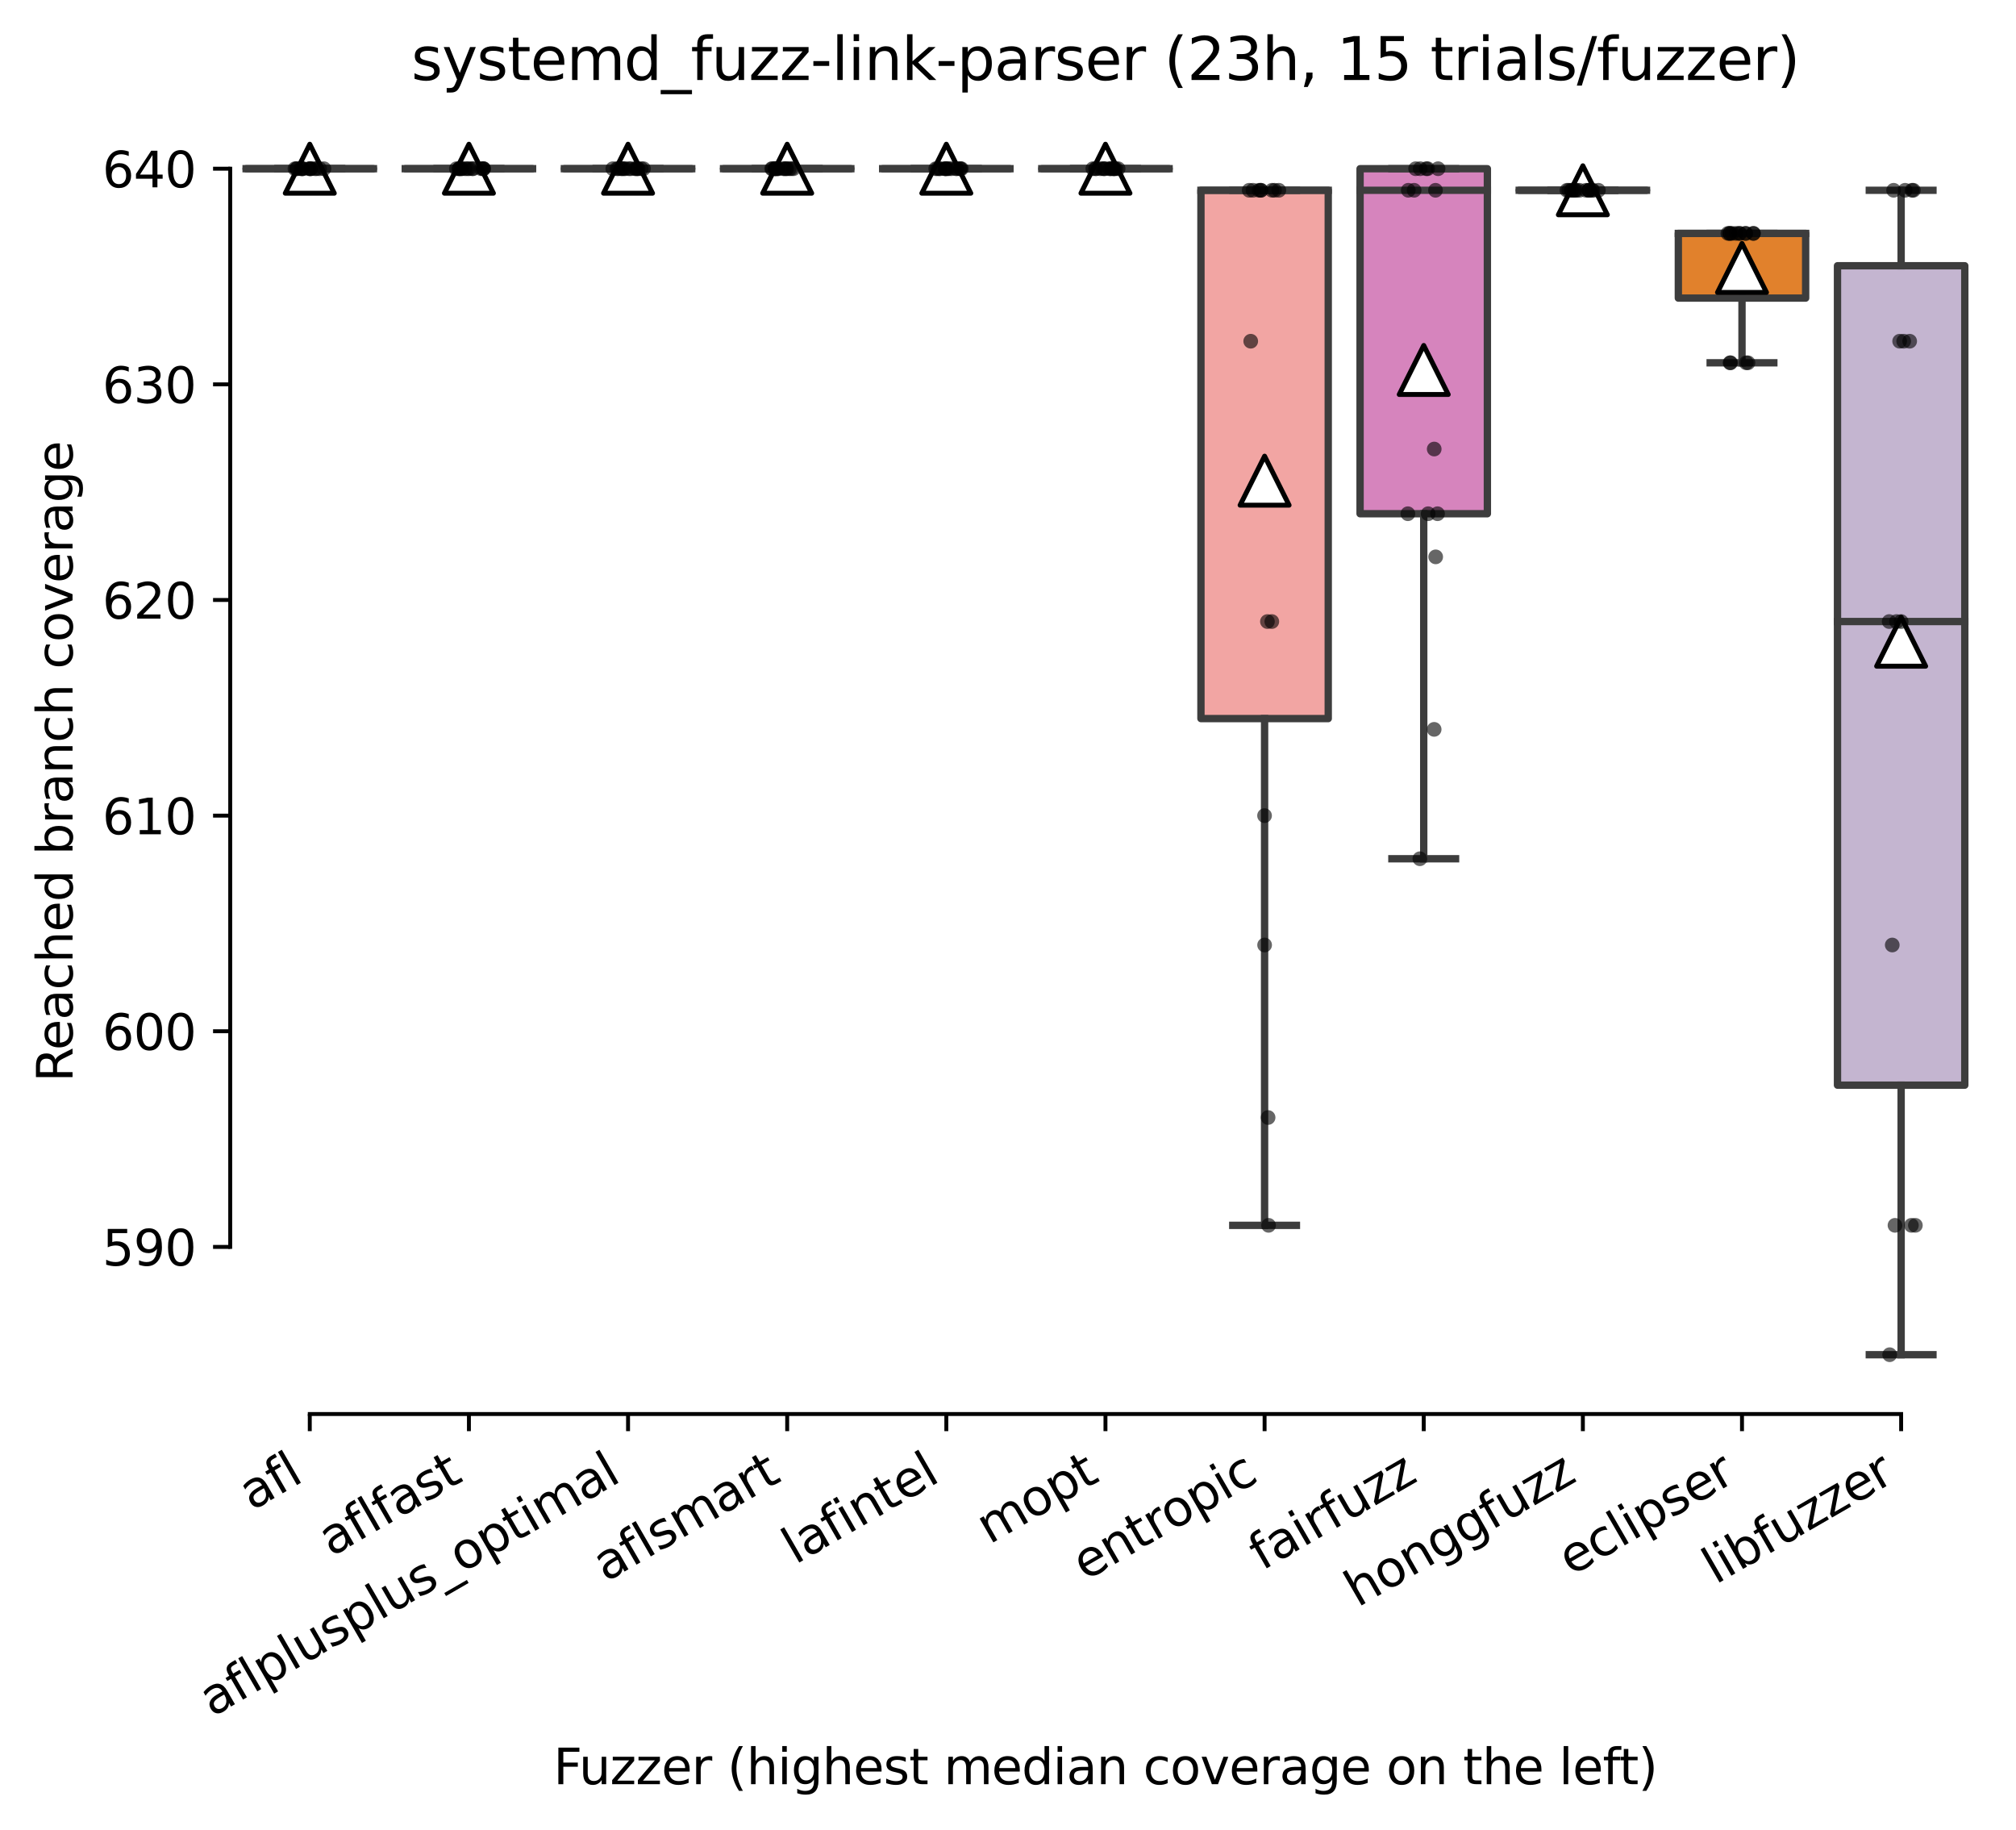 <?xml version="1.0" encoding="utf-8" standalone="no"?>
<!DOCTYPE svg PUBLIC "-//W3C//DTD SVG 1.1//EN"
  "http://www.w3.org/Graphics/SVG/1.1/DTD/svg11.dtd">
<svg xmlns:xlink="http://www.w3.org/1999/xlink" width="411.286pt" height="373.224pt" viewBox="0 0 411.286 373.224" xmlns="http://www.w3.org/2000/svg" version="1.1">
 <defs>
  <style type="text/css">*{stroke-linejoin: round; stroke-linecap: butt}</style>
 </defs>
 <g id="figure_1">
  <g id="patch_1">
   <path d="M 0 373.224 
L 411.286 373.224 
L 411.286 -0 
L 0 -0 
z
" style="fill: #ffffff"/>
  </g>
  <g id="axes_1">
   <g id="patch_2">
    <path d="M 46.966 288.43 
L 404.086 288.43 
L 404.086 22.318 
L 46.966 22.318 
z
" style="fill: #ffffff"/>
   </g>
   <g id="patch_3">
    <path d="M 50.212 34.414 
L 76.185 34.414 
L 76.185 34.414 
L 50.212 34.414 
L 50.212 34.414 
z
" clip-path="url(#p1e96cf0d15)" style="fill: #3274a1; stroke: #3d3d3d; stroke-width: 1.5; stroke-linejoin: miter"/>
   </g>
   <g id="patch_4">
    <path d="M 82.678 34.414 
L 108.65 34.414 
L 108.65 34.414 
L 82.678 34.414 
L 82.678 34.414 
z
" clip-path="url(#p1e96cf0d15)" style="fill: #9fd495; stroke: #3d3d3d; stroke-width: 1.5; stroke-linejoin: miter"/>
   </g>
   <g id="patch_5">
    <path d="M 115.143 34.414 
L 141.115 34.414 
L 141.115 34.414 
L 115.143 34.414 
L 115.143 34.414 
z
" clip-path="url(#p1e96cf0d15)" style="fill: #c03d3e; stroke: #3d3d3d; stroke-width: 1.5; stroke-linejoin: miter"/>
   </g>
   <g id="patch_6">
    <path d="M 147.609 34.414 
L 173.581 34.414 
L 173.581 34.414 
L 147.609 34.414 
L 147.609 34.414 
z
" clip-path="url(#p1e96cf0d15)" style="fill: #c7c7c7; stroke: #3d3d3d; stroke-width: 1.5; stroke-linejoin: miter"/>
   </g>
   <g id="patch_7">
    <path d="M 180.074 34.414 
L 206.046 34.414 
L 206.046 34.414 
L 180.074 34.414 
L 180.074 34.414 
z
" clip-path="url(#p1e96cf0d15)" style="fill: #3a923a; stroke: #3d3d3d; stroke-width: 1.5; stroke-linejoin: miter"/>
   </g>
   <g id="patch_8">
    <path d="M 212.539 34.414 
L 238.512 34.414 
L 238.512 34.414 
L 212.539 34.414 
L 212.539 34.414 
z
" clip-path="url(#p1e96cf0d15)" style="fill: #7f7f7f; stroke: #3d3d3d; stroke-width: 1.5; stroke-linejoin: miter"/>
   </g>
   <g id="patch_9">
    <path d="M 245.005 146.577 
L 270.977 146.577 
L 270.977 38.813 
L 245.005 38.813 
L 245.005 146.577 
z
" clip-path="url(#p1e96cf0d15)" style="fill: #f2a5a3; stroke: #3d3d3d; stroke-width: 1.5; stroke-linejoin: miter"/>
   </g>
   <g id="patch_10">
    <path d="M 277.47 104.791 
L 303.443 104.791 
L 303.443 34.414 
L 277.47 34.414 
L 277.47 104.791 
z
" clip-path="url(#p1e96cf0d15)" style="fill: #d684bd; stroke: #3d3d3d; stroke-width: 1.5; stroke-linejoin: miter"/>
   </g>
   <g id="patch_11">
    <path d="M 309.936 38.813 
L 335.908 38.813 
L 335.908 38.813 
L 309.936 38.813 
L 309.936 38.813 
z
" clip-path="url(#p1e96cf0d15)" style="fill: #d1d197; stroke: #3d3d3d; stroke-width: 1.5; stroke-linejoin: miter"/>
   </g>
   <g id="patch_12">
    <path d="M 342.401 60.805 
L 368.374 60.805 
L 368.374 47.61 
L 342.401 47.61 
L 342.401 60.805 
z
" clip-path="url(#p1e96cf0d15)" style="fill: #e1812c; stroke: #3d3d3d; stroke-width: 1.5; stroke-linejoin: miter"/>
   </g>
   <g id="patch_13">
    <path d="M 374.867 221.352 
L 400.839 221.352 
L 400.839 54.208 
L 374.867 54.208 
L 374.867 221.352 
z
" clip-path="url(#p1e96cf0d15)" style="fill: #c4b5d0; stroke: #3d3d3d; stroke-width: 1.5; stroke-linejoin: miter"/>
   </g>
   <g id="matplotlib.axis_1">
    <g id="xtick_1">
     <g id="line2d_1">
      <defs>
       <path id="mb392f954f5" d="M 0 0 
L 0 3.5 
" style="stroke: #000000; stroke-width: 0.8"/>
      </defs>
      <g>
       <use xlink:href="#mb392f954f5" x="63.198" y="288.43" style="stroke: #000000; stroke-width: 0.8"/>
      </g>
     </g>
     <g id="text_1">
      <!-- afl -->
      <g transform="translate(51.397 308.224)rotate(-30)scale(0.1 -0.1)">
       <defs>
        <path id="DejaVuSans-61" d="M 2194 1759 
Q 1497 1759 1228 1600 
Q 959 1441 959 1056 
Q 959 750 1161 570 
Q 1363 391 1709 391 
Q 2188 391 2477 730 
Q 2766 1069 2766 1631 
L 2766 1759 
L 2194 1759 
z
M 3341 1997 
L 3341 0 
L 2766 0 
L 2766 531 
Q 2569 213 2275 61 
Q 1981 -91 1556 -91 
Q 1019 -91 701 211 
Q 384 513 384 1019 
Q 384 1609 779 1909 
Q 1175 2209 1959 2209 
L 2766 2209 
L 2766 2266 
Q 2766 2663 2505 2880 
Q 2244 3097 1772 3097 
Q 1472 3097 1187 3025 
Q 903 2953 641 2809 
L 641 3341 
Q 956 3463 1253 3523 
Q 1550 3584 1831 3584 
Q 2591 3584 2966 3190 
Q 3341 2797 3341 1997 
z
" transform="scale(0.016)"/>
        <path id="DejaVuSans-66" d="M 2375 4863 
L 2375 4384 
L 1825 4384 
Q 1516 4384 1395 4259 
Q 1275 4134 1275 3809 
L 1275 3500 
L 2222 3500 
L 2222 3053 
L 1275 3053 
L 1275 0 
L 697 0 
L 697 3053 
L 147 3053 
L 147 3500 
L 697 3500 
L 697 3744 
Q 697 4328 969 4595 
Q 1241 4863 1831 4863 
L 2375 4863 
z
" transform="scale(0.016)"/>
        <path id="DejaVuSans-6c" d="M 603 4863 
L 1178 4863 
L 1178 0 
L 603 0 
L 603 4863 
z
" transform="scale(0.016)"/>
       </defs>
       <use xlink:href="#DejaVuSans-61"/>
       <use xlink:href="#DejaVuSans-66" x="61.279"/>
       <use xlink:href="#DejaVuSans-6c" x="96.484"/>
      </g>
     </g>
    </g>
    <g id="xtick_2">
     <g id="line2d_2">
      <g>
       <use xlink:href="#mb392f954f5" x="95.664" y="288.43" style="stroke: #000000; stroke-width: 0.8"/>
      </g>
     </g>
     <g id="text_2">
      <!-- aflfast -->
      <g transform="translate(67.6 317.613)rotate(-30)scale(0.1 -0.1)">
       <defs>
        <path id="DejaVuSans-73" d="M 2834 3397 
L 2834 2853 
Q 2591 2978 2328 3040 
Q 2066 3103 1784 3103 
Q 1356 3103 1142 2972 
Q 928 2841 928 2578 
Q 928 2378 1081 2264 
Q 1234 2150 1697 2047 
L 1894 2003 
Q 2506 1872 2764 1633 
Q 3022 1394 3022 966 
Q 3022 478 2636 193 
Q 2250 -91 1575 -91 
Q 1294 -91 989 -36 
Q 684 19 347 128 
L 347 722 
Q 666 556 975 473 
Q 1284 391 1588 391 
Q 1994 391 2212 530 
Q 2431 669 2431 922 
Q 2431 1156 2273 1281 
Q 2116 1406 1581 1522 
L 1381 1569 
Q 847 1681 609 1914 
Q 372 2147 372 2553 
Q 372 3047 722 3315 
Q 1072 3584 1716 3584 
Q 2034 3584 2315 3537 
Q 2597 3491 2834 3397 
z
" transform="scale(0.016)"/>
        <path id="DejaVuSans-74" d="M 1172 4494 
L 1172 3500 
L 2356 3500 
L 2356 3053 
L 1172 3053 
L 1172 1153 
Q 1172 725 1289 603 
Q 1406 481 1766 481 
L 2356 481 
L 2356 0 
L 1766 0 
Q 1100 0 847 248 
Q 594 497 594 1153 
L 594 3053 
L 172 3053 
L 172 3500 
L 594 3500 
L 594 4494 
L 1172 4494 
z
" transform="scale(0.016)"/>
       </defs>
       <use xlink:href="#DejaVuSans-61"/>
       <use xlink:href="#DejaVuSans-66" x="61.279"/>
       <use xlink:href="#DejaVuSans-6c" x="96.484"/>
       <use xlink:href="#DejaVuSans-66" x="124.268"/>
       <use xlink:href="#DejaVuSans-61" x="159.473"/>
       <use xlink:href="#DejaVuSans-73" x="220.752"/>
       <use xlink:href="#DejaVuSans-74" x="272.852"/>
      </g>
     </g>
    </g>
    <g id="xtick_3">
     <g id="line2d_3">
      <g>
       <use xlink:href="#mb392f954f5" x="128.129" y="288.43" style="stroke: #000000; stroke-width: 0.8"/>
      </g>
     </g>
     <g id="text_3">
      <!-- aflplusplus_optimal -->
      <g transform="translate(43.304 350.304)rotate(-30)scale(0.1 -0.1)">
       <defs>
        <path id="DejaVuSans-70" d="M 1159 525 
L 1159 -1331 
L 581 -1331 
L 581 3500 
L 1159 3500 
L 1159 2969 
Q 1341 3281 1617 3432 
Q 1894 3584 2278 3584 
Q 2916 3584 3314 3078 
Q 3713 2572 3713 1747 
Q 3713 922 3314 415 
Q 2916 -91 2278 -91 
Q 1894 -91 1617 61 
Q 1341 213 1159 525 
z
M 3116 1747 
Q 3116 2381 2855 2742 
Q 2594 3103 2138 3103 
Q 1681 3103 1420 2742 
Q 1159 2381 1159 1747 
Q 1159 1113 1420 752 
Q 1681 391 2138 391 
Q 2594 391 2855 752 
Q 3116 1113 3116 1747 
z
" transform="scale(0.016)"/>
        <path id="DejaVuSans-75" d="M 544 1381 
L 544 3500 
L 1119 3500 
L 1119 1403 
Q 1119 906 1312 657 
Q 1506 409 1894 409 
Q 2359 409 2629 706 
Q 2900 1003 2900 1516 
L 2900 3500 
L 3475 3500 
L 3475 0 
L 2900 0 
L 2900 538 
Q 2691 219 2414 64 
Q 2138 -91 1772 -91 
Q 1169 -91 856 284 
Q 544 659 544 1381 
z
M 1991 3584 
L 1991 3584 
z
" transform="scale(0.016)"/>
        <path id="DejaVuSans-5f" d="M 3263 -1063 
L 3263 -1509 
L -63 -1509 
L -63 -1063 
L 3263 -1063 
z
" transform="scale(0.016)"/>
        <path id="DejaVuSans-6f" d="M 1959 3097 
Q 1497 3097 1228 2736 
Q 959 2375 959 1747 
Q 959 1119 1226 758 
Q 1494 397 1959 397 
Q 2419 397 2687 759 
Q 2956 1122 2956 1747 
Q 2956 2369 2687 2733 
Q 2419 3097 1959 3097 
z
M 1959 3584 
Q 2709 3584 3137 3096 
Q 3566 2609 3566 1747 
Q 3566 888 3137 398 
Q 2709 -91 1959 -91 
Q 1206 -91 779 398 
Q 353 888 353 1747 
Q 353 2609 779 3096 
Q 1206 3584 1959 3584 
z
" transform="scale(0.016)"/>
        <path id="DejaVuSans-69" d="M 603 3500 
L 1178 3500 
L 1178 0 
L 603 0 
L 603 3500 
z
M 603 4863 
L 1178 4863 
L 1178 4134 
L 603 4134 
L 603 4863 
z
" transform="scale(0.016)"/>
        <path id="DejaVuSans-6d" d="M 3328 2828 
Q 3544 3216 3844 3400 
Q 4144 3584 4550 3584 
Q 5097 3584 5394 3201 
Q 5691 2819 5691 2113 
L 5691 0 
L 5113 0 
L 5113 2094 
Q 5113 2597 4934 2840 
Q 4756 3084 4391 3084 
Q 3944 3084 3684 2787 
Q 3425 2491 3425 1978 
L 3425 0 
L 2847 0 
L 2847 2094 
Q 2847 2600 2669 2842 
Q 2491 3084 2119 3084 
Q 1678 3084 1418 2786 
Q 1159 2488 1159 1978 
L 1159 0 
L 581 0 
L 581 3500 
L 1159 3500 
L 1159 2956 
Q 1356 3278 1631 3431 
Q 1906 3584 2284 3584 
Q 2666 3584 2933 3390 
Q 3200 3197 3328 2828 
z
" transform="scale(0.016)"/>
       </defs>
       <use xlink:href="#DejaVuSans-61"/>
       <use xlink:href="#DejaVuSans-66" x="61.279"/>
       <use xlink:href="#DejaVuSans-6c" x="96.484"/>
       <use xlink:href="#DejaVuSans-70" x="124.268"/>
       <use xlink:href="#DejaVuSans-6c" x="187.744"/>
       <use xlink:href="#DejaVuSans-75" x="215.527"/>
       <use xlink:href="#DejaVuSans-73" x="278.906"/>
       <use xlink:href="#DejaVuSans-70" x="331.006"/>
       <use xlink:href="#DejaVuSans-6c" x="394.482"/>
       <use xlink:href="#DejaVuSans-75" x="422.266"/>
       <use xlink:href="#DejaVuSans-73" x="485.645"/>
       <use xlink:href="#DejaVuSans-5f" x="537.744"/>
       <use xlink:href="#DejaVuSans-6f" x="587.744"/>
       <use xlink:href="#DejaVuSans-70" x="648.926"/>
       <use xlink:href="#DejaVuSans-74" x="712.402"/>
       <use xlink:href="#DejaVuSans-69" x="751.611"/>
       <use xlink:href="#DejaVuSans-6d" x="779.395"/>
       <use xlink:href="#DejaVuSans-61" x="876.807"/>
       <use xlink:href="#DejaVuSans-6c" x="938.086"/>
      </g>
     </g>
    </g>
    <g id="xtick_4">
     <g id="line2d_4">
      <g>
       <use xlink:href="#mb392f954f5" x="160.595" y="288.43" style="stroke: #000000; stroke-width: 0.8"/>
      </g>
     </g>
     <g id="text_4">
      <!-- aflsmart -->
      <g transform="translate(123.584 322.779)rotate(-30)scale(0.1 -0.1)">
       <defs>
        <path id="DejaVuSans-72" d="M 2631 2963 
Q 2534 3019 2420 3045 
Q 2306 3072 2169 3072 
Q 1681 3072 1420 2755 
Q 1159 2438 1159 1844 
L 1159 0 
L 581 0 
L 581 3500 
L 1159 3500 
L 1159 2956 
Q 1341 3275 1631 3429 
Q 1922 3584 2338 3584 
Q 2397 3584 2469 3576 
Q 2541 3569 2628 3553 
L 2631 2963 
z
" transform="scale(0.016)"/>
       </defs>
       <use xlink:href="#DejaVuSans-61"/>
       <use xlink:href="#DejaVuSans-66" x="61.279"/>
       <use xlink:href="#DejaVuSans-6c" x="96.484"/>
       <use xlink:href="#DejaVuSans-73" x="124.268"/>
       <use xlink:href="#DejaVuSans-6d" x="176.367"/>
       <use xlink:href="#DejaVuSans-61" x="273.779"/>
       <use xlink:href="#DejaVuSans-72" x="335.059"/>
       <use xlink:href="#DejaVuSans-74" x="376.172"/>
      </g>
     </g>
    </g>
    <g id="xtick_5">
     <g id="line2d_5">
      <g>
       <use xlink:href="#mb392f954f5" x="193.06" y="288.43" style="stroke: #000000; stroke-width: 0.8"/>
      </g>
     </g>
     <g id="text_5">
      <!-- lafintel -->
      <g transform="translate(162.234 319.207)rotate(-30)scale(0.1 -0.1)">
       <defs>
        <path id="DejaVuSans-6e" d="M 3513 2113 
L 3513 0 
L 2938 0 
L 2938 2094 
Q 2938 2591 2744 2837 
Q 2550 3084 2163 3084 
Q 1697 3084 1428 2787 
Q 1159 2491 1159 1978 
L 1159 0 
L 581 0 
L 581 3500 
L 1159 3500 
L 1159 2956 
Q 1366 3272 1645 3428 
Q 1925 3584 2291 3584 
Q 2894 3584 3203 3211 
Q 3513 2838 3513 2113 
z
" transform="scale(0.016)"/>
        <path id="DejaVuSans-65" d="M 3597 1894 
L 3597 1613 
L 953 1613 
Q 991 1019 1311 708 
Q 1631 397 2203 397 
Q 2534 397 2845 478 
Q 3156 559 3463 722 
L 3463 178 
Q 3153 47 2828 -22 
Q 2503 -91 2169 -91 
Q 1331 -91 842 396 
Q 353 884 353 1716 
Q 353 2575 817 3079 
Q 1281 3584 2069 3584 
Q 2775 3584 3186 3129 
Q 3597 2675 3597 1894 
z
M 3022 2063 
Q 3016 2534 2758 2815 
Q 2500 3097 2075 3097 
Q 1594 3097 1305 2825 
Q 1016 2553 972 2059 
L 3022 2063 
z
" transform="scale(0.016)"/>
       </defs>
       <use xlink:href="#DejaVuSans-6c"/>
       <use xlink:href="#DejaVuSans-61" x="27.783"/>
       <use xlink:href="#DejaVuSans-66" x="89.062"/>
       <use xlink:href="#DejaVuSans-69" x="124.268"/>
       <use xlink:href="#DejaVuSans-6e" x="152.051"/>
       <use xlink:href="#DejaVuSans-74" x="215.43"/>
       <use xlink:href="#DejaVuSans-65" x="254.639"/>
       <use xlink:href="#DejaVuSans-6c" x="316.162"/>
      </g>
     </g>
    </g>
    <g id="xtick_6">
     <g id="line2d_6">
      <g>
       <use xlink:href="#mb392f954f5" x="225.526" y="288.43" style="stroke: #000000; stroke-width: 0.8"/>
      </g>
     </g>
     <g id="text_6">
      <!-- mopt -->
      <g transform="translate(201.858 315.075)rotate(-30)scale(0.1 -0.1)">
       <use xlink:href="#DejaVuSans-6d"/>
       <use xlink:href="#DejaVuSans-6f" x="97.412"/>
       <use xlink:href="#DejaVuSans-70" x="158.594"/>
       <use xlink:href="#DejaVuSans-74" x="222.07"/>
      </g>
     </g>
    </g>
    <g id="xtick_7">
     <g id="line2d_7">
      <g>
       <use xlink:href="#mb392f954f5" x="257.991" y="288.43" style="stroke: #000000; stroke-width: 0.8"/>
      </g>
     </g>
     <g id="text_7">
      <!-- entropic -->
      <g transform="translate(221.409 322.531)rotate(-30)scale(0.1 -0.1)">
       <defs>
        <path id="DejaVuSans-63" d="M 3122 3366 
L 3122 2828 
Q 2878 2963 2633 3030 
Q 2388 3097 2138 3097 
Q 1578 3097 1268 2742 
Q 959 2388 959 1747 
Q 959 1106 1268 751 
Q 1578 397 2138 397 
Q 2388 397 2633 464 
Q 2878 531 3122 666 
L 3122 134 
Q 2881 22 2623 -34 
Q 2366 -91 2075 -91 
Q 1284 -91 818 406 
Q 353 903 353 1747 
Q 353 2603 823 3093 
Q 1294 3584 2113 3584 
Q 2378 3584 2631 3529 
Q 2884 3475 3122 3366 
z
" transform="scale(0.016)"/>
       </defs>
       <use xlink:href="#DejaVuSans-65"/>
       <use xlink:href="#DejaVuSans-6e" x="61.523"/>
       <use xlink:href="#DejaVuSans-74" x="124.902"/>
       <use xlink:href="#DejaVuSans-72" x="164.111"/>
       <use xlink:href="#DejaVuSans-6f" x="202.975"/>
       <use xlink:href="#DejaVuSans-70" x="264.156"/>
       <use xlink:href="#DejaVuSans-69" x="327.633"/>
       <use xlink:href="#DejaVuSans-63" x="355.416"/>
      </g>
     </g>
    </g>
    <g id="xtick_8">
     <g id="line2d_8">
      <g>
       <use xlink:href="#mb392f954f5" x="290.457" y="288.43" style="stroke: #000000; stroke-width: 0.8"/>
      </g>
     </g>
     <g id="text_8">
      <!-- fairfuzz -->
      <g transform="translate(257.467 320.457)rotate(-30)scale(0.1 -0.1)">
       <defs>
        <path id="DejaVuSans-7a" d="M 353 3500 
L 3084 3500 
L 3084 2975 
L 922 459 
L 3084 459 
L 3084 0 
L 275 0 
L 275 525 
L 2438 3041 
L 353 3041 
L 353 3500 
z
" transform="scale(0.016)"/>
       </defs>
       <use xlink:href="#DejaVuSans-66"/>
       <use xlink:href="#DejaVuSans-61" x="35.205"/>
       <use xlink:href="#DejaVuSans-69" x="96.484"/>
       <use xlink:href="#DejaVuSans-72" x="124.268"/>
       <use xlink:href="#DejaVuSans-66" x="165.381"/>
       <use xlink:href="#DejaVuSans-75" x="200.586"/>
       <use xlink:href="#DejaVuSans-7a" x="263.965"/>
       <use xlink:href="#DejaVuSans-7a" x="316.455"/>
      </g>
     </g>
    </g>
    <g id="xtick_9">
     <g id="line2d_9">
      <g>
       <use xlink:href="#mb392f954f5" x="322.922" y="288.43" style="stroke: #000000; stroke-width: 0.8"/>
      </g>
     </g>
     <g id="text_9">
      <!-- honggfuzz -->
      <g transform="translate(276.983 327.933)rotate(-30)scale(0.1 -0.1)">
       <defs>
        <path id="DejaVuSans-68" d="M 3513 2113 
L 3513 0 
L 2938 0 
L 2938 2094 
Q 2938 2591 2744 2837 
Q 2550 3084 2163 3084 
Q 1697 3084 1428 2787 
Q 1159 2491 1159 1978 
L 1159 0 
L 581 0 
L 581 4863 
L 1159 4863 
L 1159 2956 
Q 1366 3272 1645 3428 
Q 1925 3584 2291 3584 
Q 2894 3584 3203 3211 
Q 3513 2838 3513 2113 
z
" transform="scale(0.016)"/>
        <path id="DejaVuSans-67" d="M 2906 1791 
Q 2906 2416 2648 2759 
Q 2391 3103 1925 3103 
Q 1463 3103 1205 2759 
Q 947 2416 947 1791 
Q 947 1169 1205 825 
Q 1463 481 1925 481 
Q 2391 481 2648 825 
Q 2906 1169 2906 1791 
z
M 3481 434 
Q 3481 -459 3084 -895 
Q 2688 -1331 1869 -1331 
Q 1566 -1331 1297 -1286 
Q 1028 -1241 775 -1147 
L 775 -588 
Q 1028 -725 1275 -790 
Q 1522 -856 1778 -856 
Q 2344 -856 2625 -561 
Q 2906 -266 2906 331 
L 2906 616 
Q 2728 306 2450 153 
Q 2172 0 1784 0 
Q 1141 0 747 490 
Q 353 981 353 1791 
Q 353 2603 747 3093 
Q 1141 3584 1784 3584 
Q 2172 3584 2450 3431 
Q 2728 3278 2906 2969 
L 2906 3500 
L 3481 3500 
L 3481 434 
z
" transform="scale(0.016)"/>
       </defs>
       <use xlink:href="#DejaVuSans-68"/>
       <use xlink:href="#DejaVuSans-6f" x="63.379"/>
       <use xlink:href="#DejaVuSans-6e" x="124.561"/>
       <use xlink:href="#DejaVuSans-67" x="187.939"/>
       <use xlink:href="#DejaVuSans-67" x="251.416"/>
       <use xlink:href="#DejaVuSans-66" x="314.893"/>
       <use xlink:href="#DejaVuSans-75" x="350.098"/>
       <use xlink:href="#DejaVuSans-7a" x="413.477"/>
       <use xlink:href="#DejaVuSans-7a" x="465.967"/>
      </g>
     </g>
    </g>
    <g id="xtick_10">
     <g id="line2d_10">
      <g>
       <use xlink:href="#mb392f954f5" x="355.387" y="288.43" style="stroke: #000000; stroke-width: 0.8"/>
      </g>
     </g>
     <g id="text_10">
      <!-- eclipser -->
      <g transform="translate(320.547 321.525)rotate(-30)scale(0.1 -0.1)">
       <use xlink:href="#DejaVuSans-65"/>
       <use xlink:href="#DejaVuSans-63" x="61.523"/>
       <use xlink:href="#DejaVuSans-6c" x="116.504"/>
       <use xlink:href="#DejaVuSans-69" x="144.287"/>
       <use xlink:href="#DejaVuSans-70" x="172.07"/>
       <use xlink:href="#DejaVuSans-73" x="235.547"/>
       <use xlink:href="#DejaVuSans-65" x="287.646"/>
       <use xlink:href="#DejaVuSans-72" x="349.17"/>
      </g>
     </g>
    </g>
    <g id="xtick_11">
     <g id="line2d_11">
      <g>
       <use xlink:href="#mb392f954f5" x="387.853" y="288.43" style="stroke: #000000; stroke-width: 0.8"/>
      </g>
     </g>
     <g id="text_11">
      <!-- libfuzzer -->
      <g transform="translate(349.987 323.272)rotate(-30)scale(0.1 -0.1)">
       <defs>
        <path id="DejaVuSans-62" d="M 3116 1747 
Q 3116 2381 2855 2742 
Q 2594 3103 2138 3103 
Q 1681 3103 1420 2742 
Q 1159 2381 1159 1747 
Q 1159 1113 1420 752 
Q 1681 391 2138 391 
Q 2594 391 2855 752 
Q 3116 1113 3116 1747 
z
M 1159 2969 
Q 1341 3281 1617 3432 
Q 1894 3584 2278 3584 
Q 2916 3584 3314 3078 
Q 3713 2572 3713 1747 
Q 3713 922 3314 415 
Q 2916 -91 2278 -91 
Q 1894 -91 1617 61 
Q 1341 213 1159 525 
L 1159 0 
L 581 0 
L 581 4863 
L 1159 4863 
L 1159 2969 
z
" transform="scale(0.016)"/>
       </defs>
       <use xlink:href="#DejaVuSans-6c"/>
       <use xlink:href="#DejaVuSans-69" x="27.783"/>
       <use xlink:href="#DejaVuSans-62" x="55.566"/>
       <use xlink:href="#DejaVuSans-66" x="119.043"/>
       <use xlink:href="#DejaVuSans-75" x="154.248"/>
       <use xlink:href="#DejaVuSans-7a" x="217.627"/>
       <use xlink:href="#DejaVuSans-7a" x="270.117"/>
       <use xlink:href="#DejaVuSans-65" x="322.607"/>
       <use xlink:href="#DejaVuSans-72" x="384.131"/>
      </g>
     </g>
    </g>
    <g id="text_12">
     <!-- Fuzzer (highest median coverage on the left) -->
     <g transform="translate(112.908 363.944)scale(0.1 -0.1)">
      <defs>
       <path id="DejaVuSans-46" d="M 628 4666 
L 3309 4666 
L 3309 4134 
L 1259 4134 
L 1259 2759 
L 3109 2759 
L 3109 2228 
L 1259 2228 
L 1259 0 
L 628 0 
L 628 4666 
z
" transform="scale(0.016)"/>
       <path id="DejaVuSans-20" transform="scale(0.016)"/>
       <path id="DejaVuSans-28" d="M 1984 4856 
Q 1566 4138 1362 3434 
Q 1159 2731 1159 2009 
Q 1159 1288 1364 580 
Q 1569 -128 1984 -844 
L 1484 -844 
Q 1016 -109 783 600 
Q 550 1309 550 2009 
Q 550 2706 781 3412 
Q 1013 4119 1484 4856 
L 1984 4856 
z
" transform="scale(0.016)"/>
       <path id="DejaVuSans-64" d="M 2906 2969 
L 2906 4863 
L 3481 4863 
L 3481 0 
L 2906 0 
L 2906 525 
Q 2725 213 2448 61 
Q 2172 -91 1784 -91 
Q 1150 -91 751 415 
Q 353 922 353 1747 
Q 353 2572 751 3078 
Q 1150 3584 1784 3584 
Q 2172 3584 2448 3432 
Q 2725 3281 2906 2969 
z
M 947 1747 
Q 947 1113 1208 752 
Q 1469 391 1925 391 
Q 2381 391 2643 752 
Q 2906 1113 2906 1747 
Q 2906 2381 2643 2742 
Q 2381 3103 1925 3103 
Q 1469 3103 1208 2742 
Q 947 2381 947 1747 
z
" transform="scale(0.016)"/>
       <path id="DejaVuSans-76" d="M 191 3500 
L 800 3500 
L 1894 563 
L 2988 3500 
L 3597 3500 
L 2284 0 
L 1503 0 
L 191 3500 
z
" transform="scale(0.016)"/>
       <path id="DejaVuSans-29" d="M 513 4856 
L 1013 4856 
Q 1481 4119 1714 3412 
Q 1947 2706 1947 2009 
Q 1947 1309 1714 600 
Q 1481 -109 1013 -844 
L 513 -844 
Q 928 -128 1133 580 
Q 1338 1288 1338 2009 
Q 1338 2731 1133 3434 
Q 928 4138 513 4856 
z
" transform="scale(0.016)"/>
      </defs>
      <use xlink:href="#DejaVuSans-46"/>
      <use xlink:href="#DejaVuSans-75" x="52.02"/>
      <use xlink:href="#DejaVuSans-7a" x="115.398"/>
      <use xlink:href="#DejaVuSans-7a" x="167.889"/>
      <use xlink:href="#DejaVuSans-65" x="220.379"/>
      <use xlink:href="#DejaVuSans-72" x="281.902"/>
      <use xlink:href="#DejaVuSans-20" x="323.016"/>
      <use xlink:href="#DejaVuSans-28" x="354.803"/>
      <use xlink:href="#DejaVuSans-68" x="393.816"/>
      <use xlink:href="#DejaVuSans-69" x="457.195"/>
      <use xlink:href="#DejaVuSans-67" x="484.979"/>
      <use xlink:href="#DejaVuSans-68" x="548.455"/>
      <use xlink:href="#DejaVuSans-65" x="611.834"/>
      <use xlink:href="#DejaVuSans-73" x="673.357"/>
      <use xlink:href="#DejaVuSans-74" x="725.457"/>
      <use xlink:href="#DejaVuSans-20" x="764.666"/>
      <use xlink:href="#DejaVuSans-6d" x="796.453"/>
      <use xlink:href="#DejaVuSans-65" x="893.865"/>
      <use xlink:href="#DejaVuSans-64" x="955.389"/>
      <use xlink:href="#DejaVuSans-69" x="1018.865"/>
      <use xlink:href="#DejaVuSans-61" x="1046.648"/>
      <use xlink:href="#DejaVuSans-6e" x="1107.928"/>
      <use xlink:href="#DejaVuSans-20" x="1171.307"/>
      <use xlink:href="#DejaVuSans-63" x="1203.094"/>
      <use xlink:href="#DejaVuSans-6f" x="1258.074"/>
      <use xlink:href="#DejaVuSans-76" x="1319.256"/>
      <use xlink:href="#DejaVuSans-65" x="1378.436"/>
      <use xlink:href="#DejaVuSans-72" x="1439.959"/>
      <use xlink:href="#DejaVuSans-61" x="1481.072"/>
      <use xlink:href="#DejaVuSans-67" x="1542.352"/>
      <use xlink:href="#DejaVuSans-65" x="1605.828"/>
      <use xlink:href="#DejaVuSans-20" x="1667.352"/>
      <use xlink:href="#DejaVuSans-6f" x="1699.139"/>
      <use xlink:href="#DejaVuSans-6e" x="1760.32"/>
      <use xlink:href="#DejaVuSans-20" x="1823.699"/>
      <use xlink:href="#DejaVuSans-74" x="1855.486"/>
      <use xlink:href="#DejaVuSans-68" x="1894.695"/>
      <use xlink:href="#DejaVuSans-65" x="1958.074"/>
      <use xlink:href="#DejaVuSans-20" x="2019.598"/>
      <use xlink:href="#DejaVuSans-6c" x="2051.385"/>
      <use xlink:href="#DejaVuSans-65" x="2079.168"/>
      <use xlink:href="#DejaVuSans-66" x="2140.691"/>
      <use xlink:href="#DejaVuSans-74" x="2174.146"/>
      <use xlink:href="#DejaVuSans-29" x="2213.355"/>
     </g>
    </g>
   </g>
   <g id="matplotlib.axis_2">
    <g id="ytick_1">
     <g id="line2d_12">
      <defs>
       <path id="mce194e0c10" d="M 0 0 
L -3.5 0 
" style="stroke: #000000; stroke-width: 0.8"/>
      </defs>
      <g>
       <use xlink:href="#mce194e0c10" x="46.966" y="254.341" style="stroke: #000000; stroke-width: 0.8"/>
      </g>
     </g>
     <g id="text_13">
      <!-- 590 -->
      <g transform="translate(20.878 258.141)scale(0.1 -0.1)">
       <defs>
        <path id="DejaVuSans-35" d="M 691 4666 
L 3169 4666 
L 3169 4134 
L 1269 4134 
L 1269 2991 
Q 1406 3038 1543 3061 
Q 1681 3084 1819 3084 
Q 2600 3084 3056 2656 
Q 3513 2228 3513 1497 
Q 3513 744 3044 326 
Q 2575 -91 1722 -91 
Q 1428 -91 1123 -41 
Q 819 9 494 109 
L 494 744 
Q 775 591 1075 516 
Q 1375 441 1709 441 
Q 2250 441 2565 725 
Q 2881 1009 2881 1497 
Q 2881 1984 2565 2268 
Q 2250 2553 1709 2553 
Q 1456 2553 1204 2497 
Q 953 2441 691 2322 
L 691 4666 
z
" transform="scale(0.016)"/>
        <path id="DejaVuSans-39" d="M 703 97 
L 703 672 
Q 941 559 1184 500 
Q 1428 441 1663 441 
Q 2288 441 2617 861 
Q 2947 1281 2994 2138 
Q 2813 1869 2534 1725 
Q 2256 1581 1919 1581 
Q 1219 1581 811 2004 
Q 403 2428 403 3163 
Q 403 3881 828 4315 
Q 1253 4750 1959 4750 
Q 2769 4750 3195 4129 
Q 3622 3509 3622 2328 
Q 3622 1225 3098 567 
Q 2575 -91 1691 -91 
Q 1453 -91 1209 -44 
Q 966 3 703 97 
z
M 1959 2075 
Q 2384 2075 2632 2365 
Q 2881 2656 2881 3163 
Q 2881 3666 2632 3958 
Q 2384 4250 1959 4250 
Q 1534 4250 1286 3958 
Q 1038 3666 1038 3163 
Q 1038 2656 1286 2365 
Q 1534 2075 1959 2075 
z
" transform="scale(0.016)"/>
        <path id="DejaVuSans-30" d="M 2034 4250 
Q 1547 4250 1301 3770 
Q 1056 3291 1056 2328 
Q 1056 1369 1301 889 
Q 1547 409 2034 409 
Q 2525 409 2770 889 
Q 3016 1369 3016 2328 
Q 3016 3291 2770 3770 
Q 2525 4250 2034 4250 
z
M 2034 4750 
Q 2819 4750 3233 4129 
Q 3647 3509 3647 2328 
Q 3647 1150 3233 529 
Q 2819 -91 2034 -91 
Q 1250 -91 836 529 
Q 422 1150 422 2328 
Q 422 3509 836 4129 
Q 1250 4750 2034 4750 
z
" transform="scale(0.016)"/>
       </defs>
       <use xlink:href="#DejaVuSans-35"/>
       <use xlink:href="#DejaVuSans-39" x="63.623"/>
       <use xlink:href="#DejaVuSans-30" x="127.246"/>
      </g>
     </g>
    </g>
    <g id="ytick_2">
     <g id="line2d_13">
      <g>
       <use xlink:href="#mce194e0c10" x="46.966" y="210.356" style="stroke: #000000; stroke-width: 0.8"/>
      </g>
     </g>
     <g id="text_14">
      <!-- 600 -->
      <g transform="translate(20.878 214.155)scale(0.1 -0.1)">
       <defs>
        <path id="DejaVuSans-36" d="M 2113 2584 
Q 1688 2584 1439 2293 
Q 1191 2003 1191 1497 
Q 1191 994 1439 701 
Q 1688 409 2113 409 
Q 2538 409 2786 701 
Q 3034 994 3034 1497 
Q 3034 2003 2786 2293 
Q 2538 2584 2113 2584 
z
M 3366 4563 
L 3366 3988 
Q 3128 4100 2886 4159 
Q 2644 4219 2406 4219 
Q 1781 4219 1451 3797 
Q 1122 3375 1075 2522 
Q 1259 2794 1537 2939 
Q 1816 3084 2150 3084 
Q 2853 3084 3261 2657 
Q 3669 2231 3669 1497 
Q 3669 778 3244 343 
Q 2819 -91 2113 -91 
Q 1303 -91 875 529 
Q 447 1150 447 2328 
Q 447 3434 972 4092 
Q 1497 4750 2381 4750 
Q 2619 4750 2861 4703 
Q 3103 4656 3366 4563 
z
" transform="scale(0.016)"/>
       </defs>
       <use xlink:href="#DejaVuSans-36"/>
       <use xlink:href="#DejaVuSans-30" x="63.623"/>
       <use xlink:href="#DejaVuSans-30" x="127.246"/>
      </g>
     </g>
    </g>
    <g id="ytick_3">
     <g id="line2d_14">
      <g>
       <use xlink:href="#mce194e0c10" x="46.966" y="166.37" style="stroke: #000000; stroke-width: 0.8"/>
      </g>
     </g>
     <g id="text_15">
      <!-- 610 -->
      <g transform="translate(20.878 170.17)scale(0.1 -0.1)">
       <defs>
        <path id="DejaVuSans-31" d="M 794 531 
L 1825 531 
L 1825 4091 
L 703 3866 
L 703 4441 
L 1819 4666 
L 2450 4666 
L 2450 531 
L 3481 531 
L 3481 0 
L 794 0 
L 794 531 
z
" transform="scale(0.016)"/>
       </defs>
       <use xlink:href="#DejaVuSans-36"/>
       <use xlink:href="#DejaVuSans-31" x="63.623"/>
       <use xlink:href="#DejaVuSans-30" x="127.246"/>
      </g>
     </g>
    </g>
    <g id="ytick_4">
     <g id="line2d_15">
      <g>
       <use xlink:href="#mce194e0c10" x="46.966" y="122.385" style="stroke: #000000; stroke-width: 0.8"/>
      </g>
     </g>
     <g id="text_16">
      <!-- 620 -->
      <g transform="translate(20.878 126.184)scale(0.1 -0.1)">
       <defs>
        <path id="DejaVuSans-32" d="M 1228 531 
L 3431 531 
L 3431 0 
L 469 0 
L 469 531 
Q 828 903 1448 1529 
Q 2069 2156 2228 2338 
Q 2531 2678 2651 2914 
Q 2772 3150 2772 3378 
Q 2772 3750 2511 3984 
Q 2250 4219 1831 4219 
Q 1534 4219 1204 4116 
Q 875 4013 500 3803 
L 500 4441 
Q 881 4594 1212 4672 
Q 1544 4750 1819 4750 
Q 2544 4750 2975 4387 
Q 3406 4025 3406 3419 
Q 3406 3131 3298 2873 
Q 3191 2616 2906 2266 
Q 2828 2175 2409 1742 
Q 1991 1309 1228 531 
z
" transform="scale(0.016)"/>
       </defs>
       <use xlink:href="#DejaVuSans-36"/>
       <use xlink:href="#DejaVuSans-32" x="63.623"/>
       <use xlink:href="#DejaVuSans-30" x="127.246"/>
      </g>
     </g>
    </g>
    <g id="ytick_5">
     <g id="line2d_16">
      <g>
       <use xlink:href="#mce194e0c10" x="46.966" y="78.4" style="stroke: #000000; stroke-width: 0.8"/>
      </g>
     </g>
     <g id="text_17">
      <!-- 630 -->
      <g transform="translate(20.878 82.199)scale(0.1 -0.1)">
       <defs>
        <path id="DejaVuSans-33" d="M 2597 2516 
Q 3050 2419 3304 2112 
Q 3559 1806 3559 1356 
Q 3559 666 3084 287 
Q 2609 -91 1734 -91 
Q 1441 -91 1130 -33 
Q 819 25 488 141 
L 488 750 
Q 750 597 1062 519 
Q 1375 441 1716 441 
Q 2309 441 2620 675 
Q 2931 909 2931 1356 
Q 2931 1769 2642 2001 
Q 2353 2234 1838 2234 
L 1294 2234 
L 1294 2753 
L 1863 2753 
Q 2328 2753 2575 2939 
Q 2822 3125 2822 3475 
Q 2822 3834 2567 4026 
Q 2313 4219 1838 4219 
Q 1578 4219 1281 4162 
Q 984 4106 628 3988 
L 628 4550 
Q 988 4650 1302 4700 
Q 1616 4750 1894 4750 
Q 2613 4750 3031 4423 
Q 3450 4097 3450 3541 
Q 3450 3153 3228 2886 
Q 3006 2619 2597 2516 
z
" transform="scale(0.016)"/>
       </defs>
       <use xlink:href="#DejaVuSans-36"/>
       <use xlink:href="#DejaVuSans-33" x="63.623"/>
       <use xlink:href="#DejaVuSans-30" x="127.246"/>
      </g>
     </g>
    </g>
    <g id="ytick_6">
     <g id="line2d_17">
      <g>
       <use xlink:href="#mce194e0c10" x="46.966" y="34.414" style="stroke: #000000; stroke-width: 0.8"/>
      </g>
     </g>
     <g id="text_18">
      <!-- 640 -->
      <g transform="translate(20.878 38.213)scale(0.1 -0.1)">
       <defs>
        <path id="DejaVuSans-34" d="M 2419 4116 
L 825 1625 
L 2419 1625 
L 2419 4116 
z
M 2253 4666 
L 3047 4666 
L 3047 1625 
L 3713 1625 
L 3713 1100 
L 3047 1100 
L 3047 0 
L 2419 0 
L 2419 1100 
L 313 1100 
L 313 1709 
L 2253 4666 
z
" transform="scale(0.016)"/>
       </defs>
       <use xlink:href="#DejaVuSans-36"/>
       <use xlink:href="#DejaVuSans-34" x="63.623"/>
       <use xlink:href="#DejaVuSans-30" x="127.246"/>
      </g>
     </g>
    </g>
    <g id="text_19">
     <!-- Reached branch coverage -->
     <g transform="translate(14.798 220.706)rotate(-90)scale(0.1 -0.1)">
      <defs>
       <path id="DejaVuSans-52" d="M 2841 2188 
Q 3044 2119 3236 1894 
Q 3428 1669 3622 1275 
L 4263 0 
L 3584 0 
L 2988 1197 
Q 2756 1666 2539 1819 
Q 2322 1972 1947 1972 
L 1259 1972 
L 1259 0 
L 628 0 
L 628 4666 
L 2053 4666 
Q 2853 4666 3247 4331 
Q 3641 3997 3641 3322 
Q 3641 2881 3436 2590 
Q 3231 2300 2841 2188 
z
M 1259 4147 
L 1259 2491 
L 2053 2491 
Q 2509 2491 2742 2702 
Q 2975 2913 2975 3322 
Q 2975 3731 2742 3939 
Q 2509 4147 2053 4147 
L 1259 4147 
z
" transform="scale(0.016)"/>
      </defs>
      <use xlink:href="#DejaVuSans-52"/>
      <use xlink:href="#DejaVuSans-65" x="64.982"/>
      <use xlink:href="#DejaVuSans-61" x="126.506"/>
      <use xlink:href="#DejaVuSans-63" x="187.785"/>
      <use xlink:href="#DejaVuSans-68" x="242.766"/>
      <use xlink:href="#DejaVuSans-65" x="306.145"/>
      <use xlink:href="#DejaVuSans-64" x="367.668"/>
      <use xlink:href="#DejaVuSans-20" x="431.145"/>
      <use xlink:href="#DejaVuSans-62" x="462.932"/>
      <use xlink:href="#DejaVuSans-72" x="526.408"/>
      <use xlink:href="#DejaVuSans-61" x="567.521"/>
      <use xlink:href="#DejaVuSans-6e" x="628.801"/>
      <use xlink:href="#DejaVuSans-63" x="692.18"/>
      <use xlink:href="#DejaVuSans-68" x="747.16"/>
      <use xlink:href="#DejaVuSans-20" x="810.539"/>
      <use xlink:href="#DejaVuSans-63" x="842.326"/>
      <use xlink:href="#DejaVuSans-6f" x="897.307"/>
      <use xlink:href="#DejaVuSans-76" x="958.488"/>
      <use xlink:href="#DejaVuSans-65" x="1017.668"/>
      <use xlink:href="#DejaVuSans-72" x="1079.191"/>
      <use xlink:href="#DejaVuSans-61" x="1120.305"/>
      <use xlink:href="#DejaVuSans-67" x="1181.584"/>
      <use xlink:href="#DejaVuSans-65" x="1245.061"/>
     </g>
    </g>
   </g>
   <g id="line2d_18">
    <path d="M 63.198 34.414 
L 63.198 34.414 
" clip-path="url(#p1e96cf0d15)" style="fill: none; stroke: #3d3d3d; stroke-width: 1.5; stroke-linecap: square"/>
   </g>
   <g id="line2d_19">
    <path d="M 63.198 34.414 
L 63.198 34.414 
" clip-path="url(#p1e96cf0d15)" style="fill: none; stroke: #3d3d3d; stroke-width: 1.5; stroke-linecap: square"/>
   </g>
   <g id="line2d_20">
    <path d="M 56.705 34.414 
L 69.691 34.414 
" clip-path="url(#p1e96cf0d15)" style="fill: none; stroke: #3d3d3d; stroke-width: 1.5; stroke-linecap: square"/>
   </g>
   <g id="line2d_21">
    <path d="M 56.705 34.414 
L 69.691 34.414 
" clip-path="url(#p1e96cf0d15)" style="fill: none; stroke: #3d3d3d; stroke-width: 1.5; stroke-linecap: square"/>
   </g>
   <g id="line2d_22"/>
   <g id="line2d_23">
    <path d="M 95.664 34.414 
L 95.664 34.414 
" clip-path="url(#p1e96cf0d15)" style="fill: none; stroke: #3d3d3d; stroke-width: 1.5; stroke-linecap: square"/>
   </g>
   <g id="line2d_24">
    <path d="M 95.664 34.414 
L 95.664 34.414 
" clip-path="url(#p1e96cf0d15)" style="fill: none; stroke: #3d3d3d; stroke-width: 1.5; stroke-linecap: square"/>
   </g>
   <g id="line2d_25">
    <path d="M 89.171 34.414 
L 102.157 34.414 
" clip-path="url(#p1e96cf0d15)" style="fill: none; stroke: #3d3d3d; stroke-width: 1.5; stroke-linecap: square"/>
   </g>
   <g id="line2d_26">
    <path d="M 89.171 34.414 
L 102.157 34.414 
" clip-path="url(#p1e96cf0d15)" style="fill: none; stroke: #3d3d3d; stroke-width: 1.5; stroke-linecap: square"/>
   </g>
   <g id="line2d_27"/>
   <g id="line2d_28">
    <path d="M 128.129 34.414 
L 128.129 34.414 
" clip-path="url(#p1e96cf0d15)" style="fill: none; stroke: #3d3d3d; stroke-width: 1.5; stroke-linecap: square"/>
   </g>
   <g id="line2d_29">
    <path d="M 128.129 34.414 
L 128.129 34.414 
" clip-path="url(#p1e96cf0d15)" style="fill: none; stroke: #3d3d3d; stroke-width: 1.5; stroke-linecap: square"/>
   </g>
   <g id="line2d_30">
    <path d="M 121.636 34.414 
L 134.622 34.414 
" clip-path="url(#p1e96cf0d15)" style="fill: none; stroke: #3d3d3d; stroke-width: 1.5; stroke-linecap: square"/>
   </g>
   <g id="line2d_31">
    <path d="M 121.636 34.414 
L 134.622 34.414 
" clip-path="url(#p1e96cf0d15)" style="fill: none; stroke: #3d3d3d; stroke-width: 1.5; stroke-linecap: square"/>
   </g>
   <g id="line2d_32"/>
   <g id="line2d_33">
    <path d="M 160.595 34.414 
L 160.595 34.414 
" clip-path="url(#p1e96cf0d15)" style="fill: none; stroke: #3d3d3d; stroke-width: 1.5; stroke-linecap: square"/>
   </g>
   <g id="line2d_34">
    <path d="M 160.595 34.414 
L 160.595 34.414 
" clip-path="url(#p1e96cf0d15)" style="fill: none; stroke: #3d3d3d; stroke-width: 1.5; stroke-linecap: square"/>
   </g>
   <g id="line2d_35">
    <path d="M 154.102 34.414 
L 167.088 34.414 
" clip-path="url(#p1e96cf0d15)" style="fill: none; stroke: #3d3d3d; stroke-width: 1.5; stroke-linecap: square"/>
   </g>
   <g id="line2d_36">
    <path d="M 154.102 34.414 
L 167.088 34.414 
" clip-path="url(#p1e96cf0d15)" style="fill: none; stroke: #3d3d3d; stroke-width: 1.5; stroke-linecap: square"/>
   </g>
   <g id="line2d_37"/>
   <g id="line2d_38">
    <path d="M 193.06 34.414 
L 193.06 34.414 
" clip-path="url(#p1e96cf0d15)" style="fill: none; stroke: #3d3d3d; stroke-width: 1.5; stroke-linecap: square"/>
   </g>
   <g id="line2d_39">
    <path d="M 193.06 34.414 
L 193.06 34.414 
" clip-path="url(#p1e96cf0d15)" style="fill: none; stroke: #3d3d3d; stroke-width: 1.5; stroke-linecap: square"/>
   </g>
   <g id="line2d_40">
    <path d="M 186.567 34.414 
L 199.553 34.414 
" clip-path="url(#p1e96cf0d15)" style="fill: none; stroke: #3d3d3d; stroke-width: 1.5; stroke-linecap: square"/>
   </g>
   <g id="line2d_41">
    <path d="M 186.567 34.414 
L 199.553 34.414 
" clip-path="url(#p1e96cf0d15)" style="fill: none; stroke: #3d3d3d; stroke-width: 1.5; stroke-linecap: square"/>
   </g>
   <g id="line2d_42"/>
   <g id="line2d_43">
    <path d="M 225.526 34.414 
L 225.526 34.414 
" clip-path="url(#p1e96cf0d15)" style="fill: none; stroke: #3d3d3d; stroke-width: 1.5; stroke-linecap: square"/>
   </g>
   <g id="line2d_44">
    <path d="M 225.526 34.414 
L 225.526 34.414 
" clip-path="url(#p1e96cf0d15)" style="fill: none; stroke: #3d3d3d; stroke-width: 1.5; stroke-linecap: square"/>
   </g>
   <g id="line2d_45">
    <path d="M 219.033 34.414 
L 232.019 34.414 
" clip-path="url(#p1e96cf0d15)" style="fill: none; stroke: #3d3d3d; stroke-width: 1.5; stroke-linecap: square"/>
   </g>
   <g id="line2d_46">
    <path d="M 219.033 34.414 
L 232.019 34.414 
" clip-path="url(#p1e96cf0d15)" style="fill: none; stroke: #3d3d3d; stroke-width: 1.5; stroke-linecap: square"/>
   </g>
   <g id="line2d_47"/>
   <g id="line2d_48">
    <path d="M 257.991 146.577 
L 257.991 249.943 
" clip-path="url(#p1e96cf0d15)" style="fill: none; stroke: #3d3d3d; stroke-width: 1.5; stroke-linecap: square"/>
   </g>
   <g id="line2d_49">
    <path d="M 257.991 38.813 
L 257.991 38.813 
" clip-path="url(#p1e96cf0d15)" style="fill: none; stroke: #3d3d3d; stroke-width: 1.5; stroke-linecap: square"/>
   </g>
   <g id="line2d_50">
    <path d="M 251.498 249.943 
L 264.484 249.943 
" clip-path="url(#p1e96cf0d15)" style="fill: none; stroke: #3d3d3d; stroke-width: 1.5; stroke-linecap: square"/>
   </g>
   <g id="line2d_51">
    <path d="M 251.498 38.813 
L 264.484 38.813 
" clip-path="url(#p1e96cf0d15)" style="fill: none; stroke: #3d3d3d; stroke-width: 1.5; stroke-linecap: square"/>
   </g>
   <g id="line2d_52"/>
   <g id="line2d_53">
    <path d="M 290.457 104.791 
L 290.457 175.168 
" clip-path="url(#p1e96cf0d15)" style="fill: none; stroke: #3d3d3d; stroke-width: 1.5; stroke-linecap: square"/>
   </g>
   <g id="line2d_54">
    <path d="M 290.457 34.414 
L 290.457 34.414 
" clip-path="url(#p1e96cf0d15)" style="fill: none; stroke: #3d3d3d; stroke-width: 1.5; stroke-linecap: square"/>
   </g>
   <g id="line2d_55">
    <path d="M 283.963 175.168 
L 296.95 175.168 
" clip-path="url(#p1e96cf0d15)" style="fill: none; stroke: #3d3d3d; stroke-width: 1.5; stroke-linecap: square"/>
   </g>
   <g id="line2d_56">
    <path d="M 283.963 34.414 
L 296.95 34.414 
" clip-path="url(#p1e96cf0d15)" style="fill: none; stroke: #3d3d3d; stroke-width: 1.5; stroke-linecap: square"/>
   </g>
   <g id="line2d_57"/>
   <g id="line2d_58">
    <path d="M 322.922 38.813 
L 322.922 38.813 
" clip-path="url(#p1e96cf0d15)" style="fill: none; stroke: #3d3d3d; stroke-width: 1.5; stroke-linecap: square"/>
   </g>
   <g id="line2d_59">
    <path d="M 322.922 38.813 
L 322.922 38.813 
" clip-path="url(#p1e96cf0d15)" style="fill: none; stroke: #3d3d3d; stroke-width: 1.5; stroke-linecap: square"/>
   </g>
   <g id="line2d_60">
    <path d="M 316.429 38.813 
L 329.415 38.813 
" clip-path="url(#p1e96cf0d15)" style="fill: none; stroke: #3d3d3d; stroke-width: 1.5; stroke-linecap: square"/>
   </g>
   <g id="line2d_61">
    <path d="M 316.429 38.813 
L 329.415 38.813 
" clip-path="url(#p1e96cf0d15)" style="fill: none; stroke: #3d3d3d; stroke-width: 1.5; stroke-linecap: square"/>
   </g>
   <g id="line2d_62"/>
   <g id="line2d_63">
    <path d="M 355.387 60.805 
L 355.387 74.001 
" clip-path="url(#p1e96cf0d15)" style="fill: none; stroke: #3d3d3d; stroke-width: 1.5; stroke-linecap: square"/>
   </g>
   <g id="line2d_64">
    <path d="M 355.387 47.61 
L 355.387 47.61 
" clip-path="url(#p1e96cf0d15)" style="fill: none; stroke: #3d3d3d; stroke-width: 1.5; stroke-linecap: square"/>
   </g>
   <g id="line2d_65">
    <path d="M 348.894 74.001 
L 361.881 74.001 
" clip-path="url(#p1e96cf0d15)" style="fill: none; stroke: #3d3d3d; stroke-width: 1.5; stroke-linecap: square"/>
   </g>
   <g id="line2d_66">
    <path d="M 348.894 47.61 
L 361.881 47.61 
" clip-path="url(#p1e96cf0d15)" style="fill: none; stroke: #3d3d3d; stroke-width: 1.5; stroke-linecap: square"/>
   </g>
   <g id="line2d_67"/>
   <g id="line2d_68">
    <path d="M 387.853 221.352 
L 387.853 276.334 
" clip-path="url(#p1e96cf0d15)" style="fill: none; stroke: #3d3d3d; stroke-width: 1.5; stroke-linecap: square"/>
   </g>
   <g id="line2d_69">
    <path d="M 387.853 54.208 
L 387.853 38.813 
" clip-path="url(#p1e96cf0d15)" style="fill: none; stroke: #3d3d3d; stroke-width: 1.5; stroke-linecap: square"/>
   </g>
   <g id="line2d_70">
    <path d="M 381.36 276.334 
L 394.346 276.334 
" clip-path="url(#p1e96cf0d15)" style="fill: none; stroke: #3d3d3d; stroke-width: 1.5; stroke-linecap: square"/>
   </g>
   <g id="line2d_71">
    <path d="M 381.36 38.813 
L 394.346 38.813 
" clip-path="url(#p1e96cf0d15)" style="fill: none; stroke: #3d3d3d; stroke-width: 1.5; stroke-linecap: square"/>
   </g>
   <g id="line2d_72"/>
   <g id="line2d_73">
    <path d="M 50.212 34.414 
L 76.185 34.414 
" clip-path="url(#p1e96cf0d15)" style="fill: none; stroke: #3d3d3d; stroke-width: 1.5; stroke-linecap: square"/>
   </g>
   <g id="line2d_74">
    <defs>
     <path id="mc1f33f0f43" d="M 0 -5 
L -5 5 
L 5 5 
z
" style="stroke: #000000; stroke-linejoin: miter"/>
    </defs>
    <g clip-path="url(#p1e96cf0d15)">
     <use xlink:href="#mc1f33f0f43" x="63.198" y="34.414" style="fill: #ffffff; stroke: #000000; stroke-linejoin: miter"/>
    </g>
   </g>
   <g id="line2d_75">
    <path d="M 82.678 34.414 
L 108.65 34.414 
" clip-path="url(#p1e96cf0d15)" style="fill: none; stroke: #3d3d3d; stroke-width: 1.5; stroke-linecap: square"/>
   </g>
   <g id="line2d_76">
    <g clip-path="url(#p1e96cf0d15)">
     <use xlink:href="#mc1f33f0f43" x="95.664" y="34.414" style="fill: #ffffff; stroke: #000000; stroke-linejoin: miter"/>
    </g>
   </g>
   <g id="line2d_77">
    <path d="M 115.143 34.414 
L 141.115 34.414 
" clip-path="url(#p1e96cf0d15)" style="fill: none; stroke: #3d3d3d; stroke-width: 1.5; stroke-linecap: square"/>
   </g>
   <g id="line2d_78">
    <g clip-path="url(#p1e96cf0d15)">
     <use xlink:href="#mc1f33f0f43" x="128.129" y="34.414" style="fill: #ffffff; stroke: #000000; stroke-linejoin: miter"/>
    </g>
   </g>
   <g id="line2d_79">
    <path d="M 147.609 34.414 
L 173.581 34.414 
" clip-path="url(#p1e96cf0d15)" style="fill: none; stroke: #3d3d3d; stroke-width: 1.5; stroke-linecap: square"/>
   </g>
   <g id="line2d_80">
    <g clip-path="url(#p1e96cf0d15)">
     <use xlink:href="#mc1f33f0f43" x="160.595" y="34.414" style="fill: #ffffff; stroke: #000000; stroke-linejoin: miter"/>
    </g>
   </g>
   <g id="line2d_81">
    <path d="M 180.074 34.414 
L 206.046 34.414 
" clip-path="url(#p1e96cf0d15)" style="fill: none; stroke: #3d3d3d; stroke-width: 1.5; stroke-linecap: square"/>
   </g>
   <g id="line2d_82">
    <g clip-path="url(#p1e96cf0d15)">
     <use xlink:href="#mc1f33f0f43" x="193.06" y="34.414" style="fill: #ffffff; stroke: #000000; stroke-linejoin: miter"/>
    </g>
   </g>
   <g id="line2d_83">
    <path d="M 212.539 34.414 
L 238.512 34.414 
" clip-path="url(#p1e96cf0d15)" style="fill: none; stroke: #3d3d3d; stroke-width: 1.5; stroke-linecap: square"/>
   </g>
   <g id="line2d_84">
    <g clip-path="url(#p1e96cf0d15)">
     <use xlink:href="#mc1f33f0f43" x="225.526" y="34.414" style="fill: #ffffff; stroke: #000000; stroke-linejoin: miter"/>
    </g>
   </g>
   <g id="line2d_85">
    <path d="M 245.005 38.813 
L 270.977 38.813 
" clip-path="url(#p1e96cf0d15)" style="fill: none; stroke: #3d3d3d; stroke-width: 1.5; stroke-linecap: square"/>
   </g>
   <g id="line2d_86">
    <g clip-path="url(#p1e96cf0d15)">
     <use xlink:href="#mc1f33f0f43" x="257.991" y="98.046" style="fill: #ffffff; stroke: #000000; stroke-linejoin: miter"/>
    </g>
   </g>
   <g id="line2d_87">
    <path d="M 277.47 38.813 
L 303.443 38.813 
" clip-path="url(#p1e96cf0d15)" style="fill: none; stroke: #3d3d3d; stroke-width: 1.5; stroke-linecap: square"/>
   </g>
   <g id="line2d_88">
    <g clip-path="url(#p1e96cf0d15)">
     <use xlink:href="#mc1f33f0f43" x="290.457" y="75.467" style="fill: #ffffff; stroke: #000000; stroke-linejoin: miter"/>
    </g>
   </g>
   <g id="line2d_89">
    <path d="M 309.936 38.813 
L 335.908 38.813 
" clip-path="url(#p1e96cf0d15)" style="fill: none; stroke: #3d3d3d; stroke-width: 1.5; stroke-linecap: square"/>
   </g>
   <g id="line2d_90">
    <g clip-path="url(#p1e96cf0d15)">
     <use xlink:href="#mc1f33f0f43" x="322.922" y="38.813" style="fill: #ffffff; stroke: #000000; stroke-linejoin: miter"/>
    </g>
   </g>
   <g id="line2d_91">
    <path d="M 342.401 47.61 
L 368.374 47.61 
" clip-path="url(#p1e96cf0d15)" style="fill: none; stroke: #3d3d3d; stroke-width: 1.5; stroke-linecap: square"/>
   </g>
   <g id="line2d_92">
    <g clip-path="url(#p1e96cf0d15)">
     <use xlink:href="#mc1f33f0f43" x="355.387" y="54.647" style="fill: #ffffff; stroke: #000000; stroke-linejoin: miter"/>
    </g>
   </g>
   <g id="line2d_93">
    <path d="M 374.867 126.784 
L 400.839 126.784 
" clip-path="url(#p1e96cf0d15)" style="fill: none; stroke: #3d3d3d; stroke-width: 1.5; stroke-linecap: square"/>
   </g>
   <g id="line2d_94">
    <g clip-path="url(#p1e96cf0d15)">
     <use xlink:href="#mc1f33f0f43" x="387.853" y="130.889" style="fill: #ffffff; stroke: #000000; stroke-linejoin: miter"/>
    </g>
   </g>
   <g id="patch_14">
    <path d="M 46.966 254.341 
L 46.966 34.414 
" style="fill: none; stroke: #000000; stroke-width: 0.8; stroke-linejoin: miter; stroke-linecap: square"/>
   </g>
   <g id="patch_15">
    <path d="M 63.198 288.43 
L 387.853 288.43 
" style="fill: none; stroke: #000000; stroke-width: 0.8; stroke-linejoin: miter; stroke-linecap: square"/>
   </g>
   <g id="PathCollection_1">
    <defs>
     <path id="C0_0_11420fb254" d="M 0 1.5 
C 0.398 1.5 0.779 1.342 1.061 1.061 
C 1.342 0.779 1.5 0.398 1.5 -0 
C 1.5 -0.398 1.342 -0.779 1.061 -1.061 
C 0.779 -1.342 0.398 -1.5 0 -1.5 
C -0.398 -1.5 -0.779 -1.342 -1.061 -1.061 
C -1.342 -0.779 -1.5 -0.398 -1.5 0 
C -1.5 0.398 -1.342 0.779 -1.061 1.061 
C -0.779 1.342 -0.398 1.5 0 1.5 
z
"/>
    </defs>
    <g clip-path="url(#p1e96cf0d15)">
     <use xlink:href="#C0_0_11420fb254" x="61.688" y="34.414" style="fill-opacity: 0.6"/>
    </g>
    <g clip-path="url(#p1e96cf0d15)">
     <use xlink:href="#C0_0_11420fb254" x="63.317" y="34.414" style="fill-opacity: 0.6"/>
    </g>
    <g clip-path="url(#p1e96cf0d15)">
     <use xlink:href="#C0_0_11420fb254" x="60.523" y="34.414" style="fill-opacity: 0.6"/>
    </g>
    <g clip-path="url(#p1e96cf0d15)">
     <use xlink:href="#C0_0_11420fb254" x="64.594" y="34.414" style="fill-opacity: 0.6"/>
    </g>
    <g clip-path="url(#p1e96cf0d15)">
     <use xlink:href="#C0_0_11420fb254" x="60.178" y="34.414" style="fill-opacity: 0.6"/>
    </g>
    <g clip-path="url(#p1e96cf0d15)">
     <use xlink:href="#C0_0_11420fb254" x="66.09" y="34.414" style="fill-opacity: 0.6"/>
    </g>
    <g clip-path="url(#p1e96cf0d15)">
     <use xlink:href="#C0_0_11420fb254" x="61.594" y="34.414" style="fill-opacity: 0.6"/>
    </g>
    <g clip-path="url(#p1e96cf0d15)">
     <use xlink:href="#C0_0_11420fb254" x="65.202" y="34.414" style="fill-opacity: 0.6"/>
    </g>
    <g clip-path="url(#p1e96cf0d15)">
     <use xlink:href="#C0_0_11420fb254" x="60.556" y="34.414" style="fill-opacity: 0.6"/>
    </g>
    <g clip-path="url(#p1e96cf0d15)">
     <use xlink:href="#C0_0_11420fb254" x="63.051" y="34.414" style="fill-opacity: 0.6"/>
    </g>
    <g clip-path="url(#p1e96cf0d15)">
     <use xlink:href="#C0_0_11420fb254" x="64.255" y="34.414" style="fill-opacity: 0.6"/>
    </g>
    <g clip-path="url(#p1e96cf0d15)">
     <use xlink:href="#C0_0_11420fb254" x="63.488" y="34.414" style="fill-opacity: 0.6"/>
    </g>
    <g clip-path="url(#p1e96cf0d15)">
     <use xlink:href="#C0_0_11420fb254" x="61.809" y="34.414" style="fill-opacity: 0.6"/>
    </g>
    <g clip-path="url(#p1e96cf0d15)">
     <use xlink:href="#C0_0_11420fb254" x="63.268" y="34.414" style="fill-opacity: 0.6"/>
    </g>
    <g clip-path="url(#p1e96cf0d15)">
     <use xlink:href="#C0_0_11420fb254" x="61.325" y="34.414" style="fill-opacity: 0.6"/>
    </g>
   </g>
   <g id="PathCollection_2">
    <defs>
     <path id="C1_0_c2fb244cd5" d="M 0 1.5 
C 0.398 1.5 0.779 1.342 1.061 1.061 
C 1.342 0.779 1.5 0.398 1.5 -0 
C 1.5 -0.398 1.342 -0.779 1.061 -1.061 
C 0.779 -1.342 0.398 -1.5 0 -1.5 
C -0.398 -1.5 -0.779 -1.342 -1.061 -1.061 
C -1.342 -0.779 -1.5 -0.398 -1.5 0 
C -1.5 0.398 -1.342 0.779 -1.061 1.061 
C -0.779 1.342 -0.398 1.5 0 1.5 
z
"/>
    </defs>
    <g clip-path="url(#p1e96cf0d15)">
     <use xlink:href="#C1_0_c2fb244cd5" x="98.174" y="34.414" style="fill-opacity: 0.6"/>
    </g>
    <g clip-path="url(#p1e96cf0d15)">
     <use xlink:href="#C1_0_c2fb244cd5" x="93.111" y="34.414" style="fill-opacity: 0.6"/>
    </g>
    <g clip-path="url(#p1e96cf0d15)">
     <use xlink:href="#C1_0_c2fb244cd5" x="98.655" y="34.414" style="fill-opacity: 0.6"/>
    </g>
    <g clip-path="url(#p1e96cf0d15)">
     <use xlink:href="#C1_0_c2fb244cd5" x="94.19" y="34.414" style="fill-opacity: 0.6"/>
    </g>
    <g clip-path="url(#p1e96cf0d15)">
     <use xlink:href="#C1_0_c2fb244cd5" x="93.655" y="34.414" style="fill-opacity: 0.6"/>
    </g>
    <g clip-path="url(#p1e96cf0d15)">
     <use xlink:href="#C1_0_c2fb244cd5" x="98.518" y="34.414" style="fill-opacity: 0.6"/>
    </g>
    <g clip-path="url(#p1e96cf0d15)">
     <use xlink:href="#C1_0_c2fb244cd5" x="94.169" y="34.414" style="fill-opacity: 0.6"/>
    </g>
    <g clip-path="url(#p1e96cf0d15)">
     <use xlink:href="#C1_0_c2fb244cd5" x="95.69" y="34.414" style="fill-opacity: 0.6"/>
    </g>
    <g clip-path="url(#p1e96cf0d15)">
     <use xlink:href="#C1_0_c2fb244cd5" x="95.299" y="34.414" style="fill-opacity: 0.6"/>
    </g>
    <g clip-path="url(#p1e96cf0d15)">
     <use xlink:href="#C1_0_c2fb244cd5" x="96.317" y="34.414" style="fill-opacity: 0.6"/>
    </g>
    <g clip-path="url(#p1e96cf0d15)">
     <use xlink:href="#C1_0_c2fb244cd5" x="96.535" y="34.414" style="fill-opacity: 0.6"/>
    </g>
    <g clip-path="url(#p1e96cf0d15)">
     <use xlink:href="#C1_0_c2fb244cd5" x="93.71" y="34.414" style="fill-opacity: 0.6"/>
    </g>
    <g clip-path="url(#p1e96cf0d15)">
     <use xlink:href="#C1_0_c2fb244cd5" x="93.783" y="34.414" style="fill-opacity: 0.6"/>
    </g>
    <g clip-path="url(#p1e96cf0d15)">
     <use xlink:href="#C1_0_c2fb244cd5" x="94.871" y="34.414" style="fill-opacity: 0.6"/>
    </g>
    <g clip-path="url(#p1e96cf0d15)">
     <use xlink:href="#C1_0_c2fb244cd5" x="98.66" y="34.414" style="fill-opacity: 0.6"/>
    </g>
   </g>
   <g id="PathCollection_3">
    <defs>
     <path id="C2_0_78ef9dcc49" d="M 0 1.5 
C 0.398 1.5 0.779 1.342 1.061 1.061 
C 1.342 0.779 1.5 0.398 1.5 -0 
C 1.5 -0.398 1.342 -0.779 1.061 -1.061 
C 0.779 -1.342 0.398 -1.5 0 -1.5 
C -0.398 -1.5 -0.779 -1.342 -1.061 -1.061 
C -1.342 -0.779 -1.5 -0.398 -1.5 0 
C -1.5 0.398 -1.342 0.779 -1.061 1.061 
C -0.779 1.342 -0.398 1.5 0 1.5 
z
"/>
    </defs>
    <g clip-path="url(#p1e96cf0d15)">
     <use xlink:href="#C2_0_78ef9dcc49" x="125.023" y="34.414" style="fill-opacity: 0.6"/>
    </g>
    <g clip-path="url(#p1e96cf0d15)">
     <use xlink:href="#C2_0_78ef9dcc49" x="126.133" y="34.414" style="fill-opacity: 0.6"/>
    </g>
    <g clip-path="url(#p1e96cf0d15)">
     <use xlink:href="#C2_0_78ef9dcc49" x="127.237" y="34.414" style="fill-opacity: 0.6"/>
    </g>
    <g clip-path="url(#p1e96cf0d15)">
     <use xlink:href="#C2_0_78ef9dcc49" x="126.947" y="34.414" style="fill-opacity: 0.6"/>
    </g>
    <g clip-path="url(#p1e96cf0d15)">
     <use xlink:href="#C2_0_78ef9dcc49" x="129.784" y="34.414" style="fill-opacity: 0.6"/>
    </g>
    <g clip-path="url(#p1e96cf0d15)">
     <use xlink:href="#C2_0_78ef9dcc49" x="128.309" y="34.414" style="fill-opacity: 0.6"/>
    </g>
    <g clip-path="url(#p1e96cf0d15)">
     <use xlink:href="#C2_0_78ef9dcc49" x="126.69" y="34.414" style="fill-opacity: 0.6"/>
    </g>
    <g clip-path="url(#p1e96cf0d15)">
     <use xlink:href="#C2_0_78ef9dcc49" x="125.851" y="34.414" style="fill-opacity: 0.6"/>
    </g>
    <g clip-path="url(#p1e96cf0d15)">
     <use xlink:href="#C2_0_78ef9dcc49" x="128.68" y="34.414" style="fill-opacity: 0.6"/>
    </g>
    <g clip-path="url(#p1e96cf0d15)">
     <use xlink:href="#C2_0_78ef9dcc49" x="131.278" y="34.414" style="fill-opacity: 0.6"/>
    </g>
    <g clip-path="url(#p1e96cf0d15)">
     <use xlink:href="#C2_0_78ef9dcc49" x="127.549" y="34.414" style="fill-opacity: 0.6"/>
    </g>
    <g clip-path="url(#p1e96cf0d15)">
     <use xlink:href="#C2_0_78ef9dcc49" x="130.043" y="34.414" style="fill-opacity: 0.6"/>
    </g>
    <g clip-path="url(#p1e96cf0d15)">
     <use xlink:href="#C2_0_78ef9dcc49" x="130.805" y="34.414" style="fill-opacity: 0.6"/>
    </g>
    <g clip-path="url(#p1e96cf0d15)">
     <use xlink:href="#C2_0_78ef9dcc49" x="129.578" y="34.414" style="fill-opacity: 0.6"/>
    </g>
    <g clip-path="url(#p1e96cf0d15)">
     <use xlink:href="#C2_0_78ef9dcc49" x="130.181" y="34.414" style="fill-opacity: 0.6"/>
    </g>
   </g>
   <g id="PathCollection_4">
    <defs>
     <path id="C3_0_8fd424c2ad" d="M 0 1.5 
C 0.398 1.5 0.779 1.342 1.061 1.061 
C 1.342 0.779 1.5 0.398 1.5 -0 
C 1.5 -0.398 1.342 -0.779 1.061 -1.061 
C 0.779 -1.342 0.398 -1.5 0 -1.5 
C -0.398 -1.5 -0.779 -1.342 -1.061 -1.061 
C -1.342 -0.779 -1.5 -0.398 -1.5 0 
C -1.5 0.398 -1.342 0.779 -1.061 1.061 
C -0.779 1.342 -0.398 1.5 0 1.5 
z
"/>
    </defs>
    <g clip-path="url(#p1e96cf0d15)">
     <use xlink:href="#C3_0_8fd424c2ad" x="157.594" y="34.414" style="fill-opacity: 0.6"/>
    </g>
    <g clip-path="url(#p1e96cf0d15)">
     <use xlink:href="#C3_0_8fd424c2ad" x="158.393" y="34.414" style="fill-opacity: 0.6"/>
    </g>
    <g clip-path="url(#p1e96cf0d15)">
     <use xlink:href="#C3_0_8fd424c2ad" x="160.043" y="34.414" style="fill-opacity: 0.6"/>
    </g>
    <g clip-path="url(#p1e96cf0d15)">
     <use xlink:href="#C3_0_8fd424c2ad" x="161.879" y="34.414" style="fill-opacity: 0.6"/>
    </g>
    <g clip-path="url(#p1e96cf0d15)">
     <use xlink:href="#C3_0_8fd424c2ad" x="158.695" y="34.414" style="fill-opacity: 0.6"/>
    </g>
    <g clip-path="url(#p1e96cf0d15)">
     <use xlink:href="#C3_0_8fd424c2ad" x="161.01" y="34.414" style="fill-opacity: 0.6"/>
    </g>
    <g clip-path="url(#p1e96cf0d15)">
     <use xlink:href="#C3_0_8fd424c2ad" x="158.721" y="34.414" style="fill-opacity: 0.6"/>
    </g>
    <g clip-path="url(#p1e96cf0d15)">
     <use xlink:href="#C3_0_8fd424c2ad" x="157.43" y="34.414" style="fill-opacity: 0.6"/>
    </g>
    <g clip-path="url(#p1e96cf0d15)">
     <use xlink:href="#C3_0_8fd424c2ad" x="161.429" y="34.414" style="fill-opacity: 0.6"/>
    </g>
    <g clip-path="url(#p1e96cf0d15)">
     <use xlink:href="#C3_0_8fd424c2ad" x="158.108" y="34.414" style="fill-opacity: 0.6"/>
    </g>
    <g clip-path="url(#p1e96cf0d15)">
     <use xlink:href="#C3_0_8fd424c2ad" x="160.363" y="34.414" style="fill-opacity: 0.6"/>
    </g>
    <g clip-path="url(#p1e96cf0d15)">
     <use xlink:href="#C3_0_8fd424c2ad" x="158.103" y="34.414" style="fill-opacity: 0.6"/>
    </g>
    <g clip-path="url(#p1e96cf0d15)">
     <use xlink:href="#C3_0_8fd424c2ad" x="160.515" y="34.414" style="fill-opacity: 0.6"/>
    </g>
    <g clip-path="url(#p1e96cf0d15)">
     <use xlink:href="#C3_0_8fd424c2ad" x="158.187" y="34.414" style="fill-opacity: 0.6"/>
    </g>
    <g clip-path="url(#p1e96cf0d15)">
     <use xlink:href="#C3_0_8fd424c2ad" x="159.863" y="34.414" style="fill-opacity: 0.6"/>
    </g>
   </g>
   <g id="PathCollection_5">
    <defs>
     <path id="C4_0_9c38c9ccd6" d="M 0 1.5 
C 0.398 1.5 0.779 1.342 1.061 1.061 
C 1.342 0.779 1.5 0.398 1.5 -0 
C 1.5 -0.398 1.342 -0.779 1.061 -1.061 
C 0.779 -1.342 0.398 -1.5 0 -1.5 
C -0.398 -1.5 -0.779 -1.342 -1.061 -1.061 
C -1.342 -0.779 -1.5 -0.398 -1.5 0 
C -1.5 0.398 -1.342 0.779 -1.061 1.061 
C -0.779 1.342 -0.398 1.5 0 1.5 
z
"/>
    </defs>
    <g clip-path="url(#p1e96cf0d15)">
     <use xlink:href="#C4_0_9c38c9ccd6" x="193.19" y="34.414" style="fill-opacity: 0.6"/>
    </g>
    <g clip-path="url(#p1e96cf0d15)">
     <use xlink:href="#C4_0_9c38c9ccd6" x="192.858" y="34.414" style="fill-opacity: 0.6"/>
    </g>
    <g clip-path="url(#p1e96cf0d15)">
     <use xlink:href="#C4_0_9c38c9ccd6" x="194.06" y="34.414" style="fill-opacity: 0.6"/>
    </g>
    <g clip-path="url(#p1e96cf0d15)">
     <use xlink:href="#C4_0_9c38c9ccd6" x="195.82" y="34.414" style="fill-opacity: 0.6"/>
    </g>
    <g clip-path="url(#p1e96cf0d15)">
     <use xlink:href="#C4_0_9c38c9ccd6" x="190.899" y="34.414" style="fill-opacity: 0.6"/>
    </g>
    <g clip-path="url(#p1e96cf0d15)">
     <use xlink:href="#C4_0_9c38c9ccd6" x="195.934" y="34.414" style="fill-opacity: 0.6"/>
    </g>
    <g clip-path="url(#p1e96cf0d15)">
     <use xlink:href="#C4_0_9c38c9ccd6" x="192.777" y="34.414" style="fill-opacity: 0.6"/>
    </g>
    <g clip-path="url(#p1e96cf0d15)">
     <use xlink:href="#C4_0_9c38c9ccd6" x="196.129" y="34.414" style="fill-opacity: 0.6"/>
    </g>
    <g clip-path="url(#p1e96cf0d15)">
     <use xlink:href="#C4_0_9c38c9ccd6" x="193.537" y="34.414" style="fill-opacity: 0.6"/>
    </g>
    <g clip-path="url(#p1e96cf0d15)">
     <use xlink:href="#C4_0_9c38c9ccd6" x="192.95" y="34.414" style="fill-opacity: 0.6"/>
    </g>
    <g clip-path="url(#p1e96cf0d15)">
     <use xlink:href="#C4_0_9c38c9ccd6" x="195" y="34.414" style="fill-opacity: 0.6"/>
    </g>
    <g clip-path="url(#p1e96cf0d15)">
     <use xlink:href="#C4_0_9c38c9ccd6" x="191.256" y="34.414" style="fill-opacity: 0.6"/>
    </g>
    <g clip-path="url(#p1e96cf0d15)">
     <use xlink:href="#C4_0_9c38c9ccd6" x="195.262" y="34.414" style="fill-opacity: 0.6"/>
    </g>
    <g clip-path="url(#p1e96cf0d15)">
     <use xlink:href="#C4_0_9c38c9ccd6" x="191.781" y="34.414" style="fill-opacity: 0.6"/>
    </g>
    <g clip-path="url(#p1e96cf0d15)">
     <use xlink:href="#C4_0_9c38c9ccd6" x="191.624" y="34.414" style="fill-opacity: 0.6"/>
    </g>
   </g>
   <g id="PathCollection_6">
    <defs>
     <path id="C5_0_f5e53e9689" d="M 0 1.5 
C 0.398 1.5 0.779 1.342 1.061 1.061 
C 1.342 0.779 1.5 0.398 1.5 -0 
C 1.5 -0.398 1.342 -0.779 1.061 -1.061 
C 0.779 -1.342 0.398 -1.5 0 -1.5 
C -0.398 -1.5 -0.779 -1.342 -1.061 -1.061 
C -1.342 -0.779 -1.5 -0.398 -1.5 0 
C -1.5 0.398 -1.342 0.779 -1.061 1.061 
C -0.779 1.342 -0.398 1.5 0 1.5 
z
"/>
    </defs>
    <g clip-path="url(#p1e96cf0d15)">
     <use xlink:href="#C5_0_f5e53e9689" x="223.649" y="34.414" style="fill-opacity: 0.6"/>
    </g>
    <g clip-path="url(#p1e96cf0d15)">
     <use xlink:href="#C5_0_f5e53e9689" x="226.773" y="34.414" style="fill-opacity: 0.6"/>
    </g>
    <g clip-path="url(#p1e96cf0d15)">
     <use xlink:href="#C5_0_f5e53e9689" x="223.481" y="34.414" style="fill-opacity: 0.6"/>
    </g>
    <g clip-path="url(#p1e96cf0d15)">
     <use xlink:href="#C5_0_f5e53e9689" x="226.394" y="34.414" style="fill-opacity: 0.6"/>
    </g>
    <g clip-path="url(#p1e96cf0d15)">
     <use xlink:href="#C5_0_f5e53e9689" x="227.127" y="34.414" style="fill-opacity: 0.6"/>
    </g>
    <g clip-path="url(#p1e96cf0d15)">
     <use xlink:href="#C5_0_f5e53e9689" x="225.375" y="34.414" style="fill-opacity: 0.6"/>
    </g>
    <g clip-path="url(#p1e96cf0d15)">
     <use xlink:href="#C5_0_f5e53e9689" x="224.462" y="34.414" style="fill-opacity: 0.6"/>
    </g>
    <g clip-path="url(#p1e96cf0d15)">
     <use xlink:href="#C5_0_f5e53e9689" x="224.982" y="34.414" style="fill-opacity: 0.6"/>
    </g>
    <g clip-path="url(#p1e96cf0d15)">
     <use xlink:href="#C5_0_f5e53e9689" x="226.48" y="34.414" style="fill-opacity: 0.6"/>
    </g>
    <g clip-path="url(#p1e96cf0d15)">
     <use xlink:href="#C5_0_f5e53e9689" x="227.628" y="34.414" style="fill-opacity: 0.6"/>
    </g>
    <g clip-path="url(#p1e96cf0d15)">
     <use xlink:href="#C5_0_f5e53e9689" x="228.112" y="34.414" style="fill-opacity: 0.6"/>
    </g>
    <g clip-path="url(#p1e96cf0d15)">
     <use xlink:href="#C5_0_f5e53e9689" x="227.292" y="34.414" style="fill-opacity: 0.6"/>
    </g>
    <g clip-path="url(#p1e96cf0d15)">
     <use xlink:href="#C5_0_f5e53e9689" x="227.28" y="34.414" style="fill-opacity: 0.6"/>
    </g>
    <g clip-path="url(#p1e96cf0d15)">
     <use xlink:href="#C5_0_f5e53e9689" x="225.298" y="34.414" style="fill-opacity: 0.6"/>
    </g>
    <g clip-path="url(#p1e96cf0d15)">
     <use xlink:href="#C5_0_f5e53e9689" x="222.955" y="34.414" style="fill-opacity: 0.6"/>
    </g>
   </g>
   <g id="PathCollection_7">
    <defs>
     <path id="C6_0_292afb7297" d="M 0 1.5 
C 0.398 1.5 0.779 1.342 1.061 1.061 
C 1.342 0.779 1.5 0.398 1.5 -0 
C 1.5 -0.398 1.342 -0.779 1.061 -1.061 
C 0.779 -1.342 0.398 -1.5 0 -1.5 
C -0.398 -1.5 -0.779 -1.342 -1.061 -1.061 
C -1.342 -0.779 -1.5 -0.398 -1.5 0 
C -1.5 0.398 -1.342 0.779 -1.061 1.061 
C -0.779 1.342 -0.398 1.5 0 1.5 
z
"/>
    </defs>
    <g clip-path="url(#p1e96cf0d15)">
     <use xlink:href="#C6_0_292afb7297" x="257.243" y="38.813" style="fill-opacity: 0.6"/>
    </g>
    <g clip-path="url(#p1e96cf0d15)">
     <use xlink:href="#C6_0_292afb7297" x="257.996" y="192.762" style="fill-opacity: 0.6"/>
    </g>
    <g clip-path="url(#p1e96cf0d15)">
     <use xlink:href="#C6_0_292afb7297" x="255.628" y="38.813" style="fill-opacity: 0.6"/>
    </g>
    <g clip-path="url(#p1e96cf0d15)">
     <use xlink:href="#C6_0_292afb7297" x="258.569" y="126.784" style="fill-opacity: 0.6"/>
    </g>
    <g clip-path="url(#p1e96cf0d15)">
     <use xlink:href="#C6_0_292afb7297" x="257.983" y="166.37" style="fill-opacity: 0.6"/>
    </g>
    <g clip-path="url(#p1e96cf0d15)">
     <use xlink:href="#C6_0_292afb7297" x="258.704" y="227.95" style="fill-opacity: 0.6"/>
    </g>
    <g clip-path="url(#p1e96cf0d15)">
     <use xlink:href="#C6_0_292afb7297" x="256.855" y="38.813" style="fill-opacity: 0.6"/>
    </g>
    <g clip-path="url(#p1e96cf0d15)">
     <use xlink:href="#C6_0_292afb7297" x="254.85" y="38.813" style="fill-opacity: 0.6"/>
    </g>
    <g clip-path="url(#p1e96cf0d15)">
     <use xlink:href="#C6_0_292afb7297" x="258.802" y="249.943" style="fill-opacity: 0.6"/>
    </g>
    <g clip-path="url(#p1e96cf0d15)">
     <use xlink:href="#C6_0_292afb7297" x="259.463" y="126.784" style="fill-opacity: 0.6"/>
    </g>
    <g clip-path="url(#p1e96cf0d15)">
     <use xlink:href="#C6_0_292afb7297" x="259.51" y="38.813" style="fill-opacity: 0.6"/>
    </g>
    <g clip-path="url(#p1e96cf0d15)">
     <use xlink:href="#C6_0_292afb7297" x="255.162" y="69.602" style="fill-opacity: 0.6"/>
    </g>
    <g clip-path="url(#p1e96cf0d15)">
     <use xlink:href="#C6_0_292afb7297" x="260.897" y="38.813" style="fill-opacity: 0.6"/>
    </g>
    <g clip-path="url(#p1e96cf0d15)">
     <use xlink:href="#C6_0_292afb7297" x="260.01" y="38.813" style="fill-opacity: 0.6"/>
    </g>
    <g clip-path="url(#p1e96cf0d15)">
     <use xlink:href="#C6_0_292afb7297" x="257.221" y="38.813" style="fill-opacity: 0.6"/>
    </g>
   </g>
   <g id="PathCollection_8">
    <defs>
     <path id="C7_0_4cab1169fd" d="M 0 1.5 
C 0.398 1.5 0.779 1.342 1.061 1.061 
C 1.342 0.779 1.5 0.398 1.5 -0 
C 1.5 -0.398 1.342 -0.779 1.061 -1.061 
C 0.779 -1.342 0.398 -1.5 0 -1.5 
C -0.398 -1.5 -0.779 -1.342 -1.061 -1.061 
C -1.342 -0.779 -1.5 -0.398 -1.5 0 
C -1.5 0.398 -1.342 0.779 -1.061 1.061 
C -0.779 1.342 -0.398 1.5 0 1.5 
z
"/>
    </defs>
    <g clip-path="url(#p1e96cf0d15)">
     <use xlink:href="#C7_0_4cab1169fd" x="291.357" y="104.791" style="fill-opacity: 0.6"/>
    </g>
    <g clip-path="url(#p1e96cf0d15)">
     <use xlink:href="#C7_0_4cab1169fd" x="292.857" y="38.813" style="fill-opacity: 0.6"/>
    </g>
    <g clip-path="url(#p1e96cf0d15)">
     <use xlink:href="#C7_0_4cab1169fd" x="288.803" y="34.414" style="fill-opacity: 0.6"/>
    </g>
    <g clip-path="url(#p1e96cf0d15)">
     <use xlink:href="#C7_0_4cab1169fd" x="287.303" y="38.813" style="fill-opacity: 0.6"/>
    </g>
    <g clip-path="url(#p1e96cf0d15)">
     <use xlink:href="#C7_0_4cab1169fd" x="289.73" y="34.414" style="fill-opacity: 0.6"/>
    </g>
    <g clip-path="url(#p1e96cf0d15)">
     <use xlink:href="#C7_0_4cab1169fd" x="293.384" y="34.414" style="fill-opacity: 0.6"/>
    </g>
    <g clip-path="url(#p1e96cf0d15)">
     <use xlink:href="#C7_0_4cab1169fd" x="290.96" y="34.414" style="fill-opacity: 0.6"/>
    </g>
    <g clip-path="url(#p1e96cf0d15)">
     <use xlink:href="#C7_0_4cab1169fd" x="288.495" y="38.813" style="fill-opacity: 0.6"/>
    </g>
    <g clip-path="url(#p1e96cf0d15)">
     <use xlink:href="#C7_0_4cab1169fd" x="292.583" y="148.776" style="fill-opacity: 0.6"/>
    </g>
    <g clip-path="url(#p1e96cf0d15)">
     <use xlink:href="#C7_0_4cab1169fd" x="293.273" y="104.791" style="fill-opacity: 0.6"/>
    </g>
    <g clip-path="url(#p1e96cf0d15)">
     <use xlink:href="#C7_0_4cab1169fd" x="289.67" y="175.168" style="fill-opacity: 0.6"/>
    </g>
    <g clip-path="url(#p1e96cf0d15)">
     <use xlink:href="#C7_0_4cab1169fd" x="292.595" y="91.595" style="fill-opacity: 0.6"/>
    </g>
    <g clip-path="url(#p1e96cf0d15)">
     <use xlink:href="#C7_0_4cab1169fd" x="292.895" y="113.588" style="fill-opacity: 0.6"/>
    </g>
    <g clip-path="url(#p1e96cf0d15)">
     <use xlink:href="#C7_0_4cab1169fd" x="287.222" y="104.791" style="fill-opacity: 0.6"/>
    </g>
    <g clip-path="url(#p1e96cf0d15)">
     <use xlink:href="#C7_0_4cab1169fd" x="291.263" y="34.414" style="fill-opacity: 0.6"/>
    </g>
   </g>
   <g id="PathCollection_9">
    <defs>
     <path id="C8_0_1ef7461a1b" d="M 0 1.5 
C 0.398 1.5 0.779 1.342 1.061 1.061 
C 1.342 0.779 1.5 0.398 1.5 -0 
C 1.5 -0.398 1.342 -0.779 1.061 -1.061 
C 0.779 -1.342 0.398 -1.5 0 -1.5 
C -0.398 -1.5 -0.779 -1.342 -1.061 -1.061 
C -1.342 -0.779 -1.5 -0.398 -1.5 0 
C -1.5 0.398 -1.342 0.779 -1.061 1.061 
C -0.779 1.342 -0.398 1.5 0 1.5 
z
"/>
    </defs>
    <g clip-path="url(#p1e96cf0d15)">
     <use xlink:href="#C8_0_1ef7461a1b" x="326.094" y="38.813" style="fill-opacity: 0.6"/>
    </g>
    <g clip-path="url(#p1e96cf0d15)">
     <use xlink:href="#C8_0_1ef7461a1b" x="320.712" y="38.813" style="fill-opacity: 0.6"/>
    </g>
    <g clip-path="url(#p1e96cf0d15)">
     <use xlink:href="#C8_0_1ef7461a1b" x="322.217" y="38.813" style="fill-opacity: 0.6"/>
    </g>
    <g clip-path="url(#p1e96cf0d15)">
     <use xlink:href="#C8_0_1ef7461a1b" x="321.631" y="38.813" style="fill-opacity: 0.6"/>
    </g>
    <g clip-path="url(#p1e96cf0d15)">
     <use xlink:href="#C8_0_1ef7461a1b" x="324.173" y="38.813" style="fill-opacity: 0.6"/>
    </g>
    <g clip-path="url(#p1e96cf0d15)">
     <use xlink:href="#C8_0_1ef7461a1b" x="324.78" y="38.813" style="fill-opacity: 0.6"/>
    </g>
    <g clip-path="url(#p1e96cf0d15)">
     <use xlink:href="#C8_0_1ef7461a1b" x="321.13" y="38.813" style="fill-opacity: 0.6"/>
    </g>
    <g clip-path="url(#p1e96cf0d15)">
     <use xlink:href="#C8_0_1ef7461a1b" x="320.059" y="38.813" style="fill-opacity: 0.6"/>
    </g>
    <g clip-path="url(#p1e96cf0d15)">
     <use xlink:href="#C8_0_1ef7461a1b" x="321.322" y="38.813" style="fill-opacity: 0.6"/>
    </g>
    <g clip-path="url(#p1e96cf0d15)">
     <use xlink:href="#C8_0_1ef7461a1b" x="324.159" y="38.813" style="fill-opacity: 0.6"/>
    </g>
    <g clip-path="url(#p1e96cf0d15)">
     <use xlink:href="#C8_0_1ef7461a1b" x="324.16" y="38.813" style="fill-opacity: 0.6"/>
    </g>
    <g clip-path="url(#p1e96cf0d15)">
     <use xlink:href="#C8_0_1ef7461a1b" x="320.55" y="38.813" style="fill-opacity: 0.6"/>
    </g>
    <g clip-path="url(#p1e96cf0d15)">
     <use xlink:href="#C8_0_1ef7461a1b" x="323.565" y="38.813" style="fill-opacity: 0.6"/>
    </g>
    <g clip-path="url(#p1e96cf0d15)">
     <use xlink:href="#C8_0_1ef7461a1b" x="319.678" y="38.813" style="fill-opacity: 0.6"/>
    </g>
    <g clip-path="url(#p1e96cf0d15)">
     <use xlink:href="#C8_0_1ef7461a1b" x="324.945" y="38.813" style="fill-opacity: 0.6"/>
    </g>
   </g>
   <g id="PathCollection_10">
    <defs>
     <path id="C9_0_efe86a212c" d="M 0 1.5 
C 0.398 1.5 0.779 1.342 1.061 1.061 
C 1.342 0.779 1.5 0.398 1.5 -0 
C 1.5 -0.398 1.342 -0.779 1.061 -1.061 
C 0.779 -1.342 0.398 -1.5 0 -1.5 
C -0.398 -1.5 -0.779 -1.342 -1.061 -1.061 
C -1.342 -0.779 -1.5 -0.398 -1.5 0 
C -1.5 0.398 -1.342 0.779 -1.061 1.061 
C -0.779 1.342 -0.398 1.5 0 1.5 
z
"/>
    </defs>
    <g clip-path="url(#p1e96cf0d15)">
     <use xlink:href="#C9_0_efe86a212c" x="352.88" y="47.61" style="fill-opacity: 0.6"/>
    </g>
    <g clip-path="url(#p1e96cf0d15)">
     <use xlink:href="#C9_0_efe86a212c" x="356.61" y="74.001" style="fill-opacity: 0.6"/>
    </g>
    <g clip-path="url(#p1e96cf0d15)">
     <use xlink:href="#C9_0_efe86a212c" x="352.522" y="47.61" style="fill-opacity: 0.6"/>
    </g>
    <g clip-path="url(#p1e96cf0d15)">
     <use xlink:href="#C9_0_efe86a212c" x="356.253" y="74.001" style="fill-opacity: 0.6"/>
    </g>
    <g clip-path="url(#p1e96cf0d15)">
     <use xlink:href="#C9_0_efe86a212c" x="354.818" y="47.61" style="fill-opacity: 0.6"/>
    </g>
    <g clip-path="url(#p1e96cf0d15)">
     <use xlink:href="#C9_0_efe86a212c" x="357.716" y="47.61" style="fill-opacity: 0.6"/>
    </g>
    <g clip-path="url(#p1e96cf0d15)">
     <use xlink:href="#C9_0_efe86a212c" x="353.045" y="74.001" style="fill-opacity: 0.6"/>
    </g>
    <g clip-path="url(#p1e96cf0d15)">
     <use xlink:href="#C9_0_efe86a212c" x="352.919" y="47.61" style="fill-opacity: 0.6"/>
    </g>
    <g clip-path="url(#p1e96cf0d15)">
     <use xlink:href="#C9_0_efe86a212c" x="352.952" y="74.001" style="fill-opacity: 0.6"/>
    </g>
    <g clip-path="url(#p1e96cf0d15)">
     <use xlink:href="#C9_0_efe86a212c" x="354.957" y="47.61" style="fill-opacity: 0.6"/>
    </g>
    <g clip-path="url(#p1e96cf0d15)">
     <use xlink:href="#C9_0_efe86a212c" x="357.709" y="47.61" style="fill-opacity: 0.6"/>
    </g>
    <g clip-path="url(#p1e96cf0d15)">
     <use xlink:href="#C9_0_efe86a212c" x="354.196" y="47.61" style="fill-opacity: 0.6"/>
    </g>
    <g clip-path="url(#p1e96cf0d15)">
     <use xlink:href="#C9_0_efe86a212c" x="356.086" y="47.61" style="fill-opacity: 0.6"/>
    </g>
    <g clip-path="url(#p1e96cf0d15)">
     <use xlink:href="#C9_0_efe86a212c" x="356.163" y="47.61" style="fill-opacity: 0.6"/>
    </g>
    <g clip-path="url(#p1e96cf0d15)">
     <use xlink:href="#C9_0_efe86a212c" x="353.361" y="47.61" style="fill-opacity: 0.6"/>
    </g>
   </g>
   <g id="PathCollection_11">
    <defs>
     <path id="Ca_0_822b5b2e36" d="M 0 1.5 
C 0.398 1.5 0.779 1.342 1.061 1.061 
C 1.342 0.779 1.5 0.398 1.5 -0 
C 1.5 -0.398 1.342 -0.779 1.061 -1.061 
C 0.779 -1.342 0.398 -1.5 0 -1.5 
C -0.398 -1.5 -0.779 -1.342 -1.061 -1.061 
C -1.342 -0.779 -1.5 -0.398 -1.5 0 
C -1.5 0.398 -1.342 0.779 -1.061 1.061 
C -0.779 1.342 -0.398 1.5 0 1.5 
z
"/>
    </defs>
    <g clip-path="url(#p1e96cf0d15)">
     <use xlink:href="#Ca_0_822b5b2e36" x="386.321" y="38.813" style="fill-opacity: 0.6"/>
    </g>
    <g clip-path="url(#p1e96cf0d15)">
     <use xlink:href="#Ca_0_822b5b2e36" x="389.593" y="69.602" style="fill-opacity: 0.6"/>
    </g>
    <g clip-path="url(#p1e96cf0d15)">
     <use xlink:href="#Ca_0_822b5b2e36" x="385.415" y="126.784" style="fill-opacity: 0.6"/>
    </g>
    <g clip-path="url(#p1e96cf0d15)">
     <use xlink:href="#Ca_0_822b5b2e36" x="389.944" y="249.943" style="fill-opacity: 0.6"/>
    </g>
    <g clip-path="url(#p1e96cf0d15)">
     <use xlink:href="#Ca_0_822b5b2e36" x="388.374" y="69.602" style="fill-opacity: 0.6"/>
    </g>
    <g clip-path="url(#p1e96cf0d15)">
     <use xlink:href="#Ca_0_822b5b2e36" x="388.665" y="38.813" style="fill-opacity: 0.6"/>
    </g>
    <g clip-path="url(#p1e96cf0d15)">
     <use xlink:href="#Ca_0_822b5b2e36" x="386.04" y="192.762" style="fill-opacity: 0.6"/>
    </g>
    <g clip-path="url(#p1e96cf0d15)">
     <use xlink:href="#Ca_0_822b5b2e36" x="387.549" y="69.602" style="fill-opacity: 0.6"/>
    </g>
    <g clip-path="url(#p1e96cf0d15)">
     <use xlink:href="#Ca_0_822b5b2e36" x="390.061" y="38.813" style="fill-opacity: 0.6"/>
    </g>
    <g clip-path="url(#p1e96cf0d15)">
     <use xlink:href="#Ca_0_822b5b2e36" x="390.757" y="249.943" style="fill-opacity: 0.6"/>
    </g>
    <g clip-path="url(#p1e96cf0d15)">
     <use xlink:href="#Ca_0_822b5b2e36" x="387.859" y="126.784" style="fill-opacity: 0.6"/>
    </g>
    <g clip-path="url(#p1e96cf0d15)">
     <use xlink:href="#Ca_0_822b5b2e36" x="390.355" y="38.813" style="fill-opacity: 0.6"/>
    </g>
    <g clip-path="url(#p1e96cf0d15)">
     <use xlink:href="#Ca_0_822b5b2e36" x="386.6" y="249.943" style="fill-opacity: 0.6"/>
    </g>
    <g clip-path="url(#p1e96cf0d15)">
     <use xlink:href="#Ca_0_822b5b2e36" x="385.512" y="276.334" style="fill-opacity: 0.6"/>
    </g>
    <g clip-path="url(#p1e96cf0d15)">
     <use xlink:href="#Ca_0_822b5b2e36" x="386.912" y="126.784" style="fill-opacity: 0.6"/>
    </g>
   </g>
   <g id="text_20">
    <!-- systemd_fuzz-link-parser (23h, 15 trials/fuzzer) -->
    <g transform="translate(83.907 16.318)scale(0.12 -0.12)">
     <defs>
      <path id="DejaVuSans-79" d="M 2059 -325 
Q 1816 -950 1584 -1140 
Q 1353 -1331 966 -1331 
L 506 -1331 
L 506 -850 
L 844 -850 
Q 1081 -850 1212 -737 
Q 1344 -625 1503 -206 
L 1606 56 
L 191 3500 
L 800 3500 
L 1894 763 
L 2988 3500 
L 3597 3500 
L 2059 -325 
z
" transform="scale(0.016)"/>
      <path id="DejaVuSans-2d" d="M 313 2009 
L 1997 2009 
L 1997 1497 
L 313 1497 
L 313 2009 
z
" transform="scale(0.016)"/>
      <path id="DejaVuSans-6b" d="M 581 4863 
L 1159 4863 
L 1159 1991 
L 2875 3500 
L 3609 3500 
L 1753 1863 
L 3688 0 
L 2938 0 
L 1159 1709 
L 1159 0 
L 581 0 
L 581 4863 
z
" transform="scale(0.016)"/>
      <path id="DejaVuSans-2c" d="M 750 794 
L 1409 794 
L 1409 256 
L 897 -744 
L 494 -744 
L 750 256 
L 750 794 
z
" transform="scale(0.016)"/>
      <path id="DejaVuSans-2f" d="M 1625 4666 
L 2156 4666 
L 531 -594 
L 0 -594 
L 1625 4666 
z
" transform="scale(0.016)"/>
     </defs>
     <use xlink:href="#DejaVuSans-73"/>
     <use xlink:href="#DejaVuSans-79" x="52.1"/>
     <use xlink:href="#DejaVuSans-73" x="111.279"/>
     <use xlink:href="#DejaVuSans-74" x="163.379"/>
     <use xlink:href="#DejaVuSans-65" x="202.588"/>
     <use xlink:href="#DejaVuSans-6d" x="264.111"/>
     <use xlink:href="#DejaVuSans-64" x="361.523"/>
     <use xlink:href="#DejaVuSans-5f" x="425"/>
     <use xlink:href="#DejaVuSans-66" x="475"/>
     <use xlink:href="#DejaVuSans-75" x="510.205"/>
     <use xlink:href="#DejaVuSans-7a" x="573.584"/>
     <use xlink:href="#DejaVuSans-7a" x="626.074"/>
     <use xlink:href="#DejaVuSans-2d" x="678.564"/>
     <use xlink:href="#DejaVuSans-6c" x="714.648"/>
     <use xlink:href="#DejaVuSans-69" x="742.432"/>
     <use xlink:href="#DejaVuSans-6e" x="770.215"/>
     <use xlink:href="#DejaVuSans-6b" x="833.594"/>
     <use xlink:href="#DejaVuSans-2d" x="891.504"/>
     <use xlink:href="#DejaVuSans-70" x="927.588"/>
     <use xlink:href="#DejaVuSans-61" x="991.064"/>
     <use xlink:href="#DejaVuSans-72" x="1052.344"/>
     <use xlink:href="#DejaVuSans-73" x="1093.457"/>
     <use xlink:href="#DejaVuSans-65" x="1145.557"/>
     <use xlink:href="#DejaVuSans-72" x="1207.08"/>
     <use xlink:href="#DejaVuSans-20" x="1248.193"/>
     <use xlink:href="#DejaVuSans-28" x="1279.98"/>
     <use xlink:href="#DejaVuSans-32" x="1318.994"/>
     <use xlink:href="#DejaVuSans-33" x="1382.617"/>
     <use xlink:href="#DejaVuSans-68" x="1446.24"/>
     <use xlink:href="#DejaVuSans-2c" x="1509.619"/>
     <use xlink:href="#DejaVuSans-20" x="1541.406"/>
     <use xlink:href="#DejaVuSans-31" x="1573.193"/>
     <use xlink:href="#DejaVuSans-35" x="1636.816"/>
     <use xlink:href="#DejaVuSans-20" x="1700.439"/>
     <use xlink:href="#DejaVuSans-74" x="1732.227"/>
     <use xlink:href="#DejaVuSans-72" x="1771.436"/>
     <use xlink:href="#DejaVuSans-69" x="1812.549"/>
     <use xlink:href="#DejaVuSans-61" x="1840.332"/>
     <use xlink:href="#DejaVuSans-6c" x="1901.611"/>
     <use xlink:href="#DejaVuSans-73" x="1929.395"/>
     <use xlink:href="#DejaVuSans-2f" x="1981.494"/>
     <use xlink:href="#DejaVuSans-66" x="2015.186"/>
     <use xlink:href="#DejaVuSans-75" x="2050.391"/>
     <use xlink:href="#DejaVuSans-7a" x="2113.77"/>
     <use xlink:href="#DejaVuSans-7a" x="2166.26"/>
     <use xlink:href="#DejaVuSans-65" x="2218.75"/>
     <use xlink:href="#DejaVuSans-72" x="2280.273"/>
     <use xlink:href="#DejaVuSans-29" x="2321.387"/>
    </g>
   </g>
  </g>
 </g>
 <defs>
  <clipPath id="p1e96cf0d15">
   <rect x="46.966" y="22.318" width="357.12" height="266.112"/>
  </clipPath>
 </defs>
</svg>
